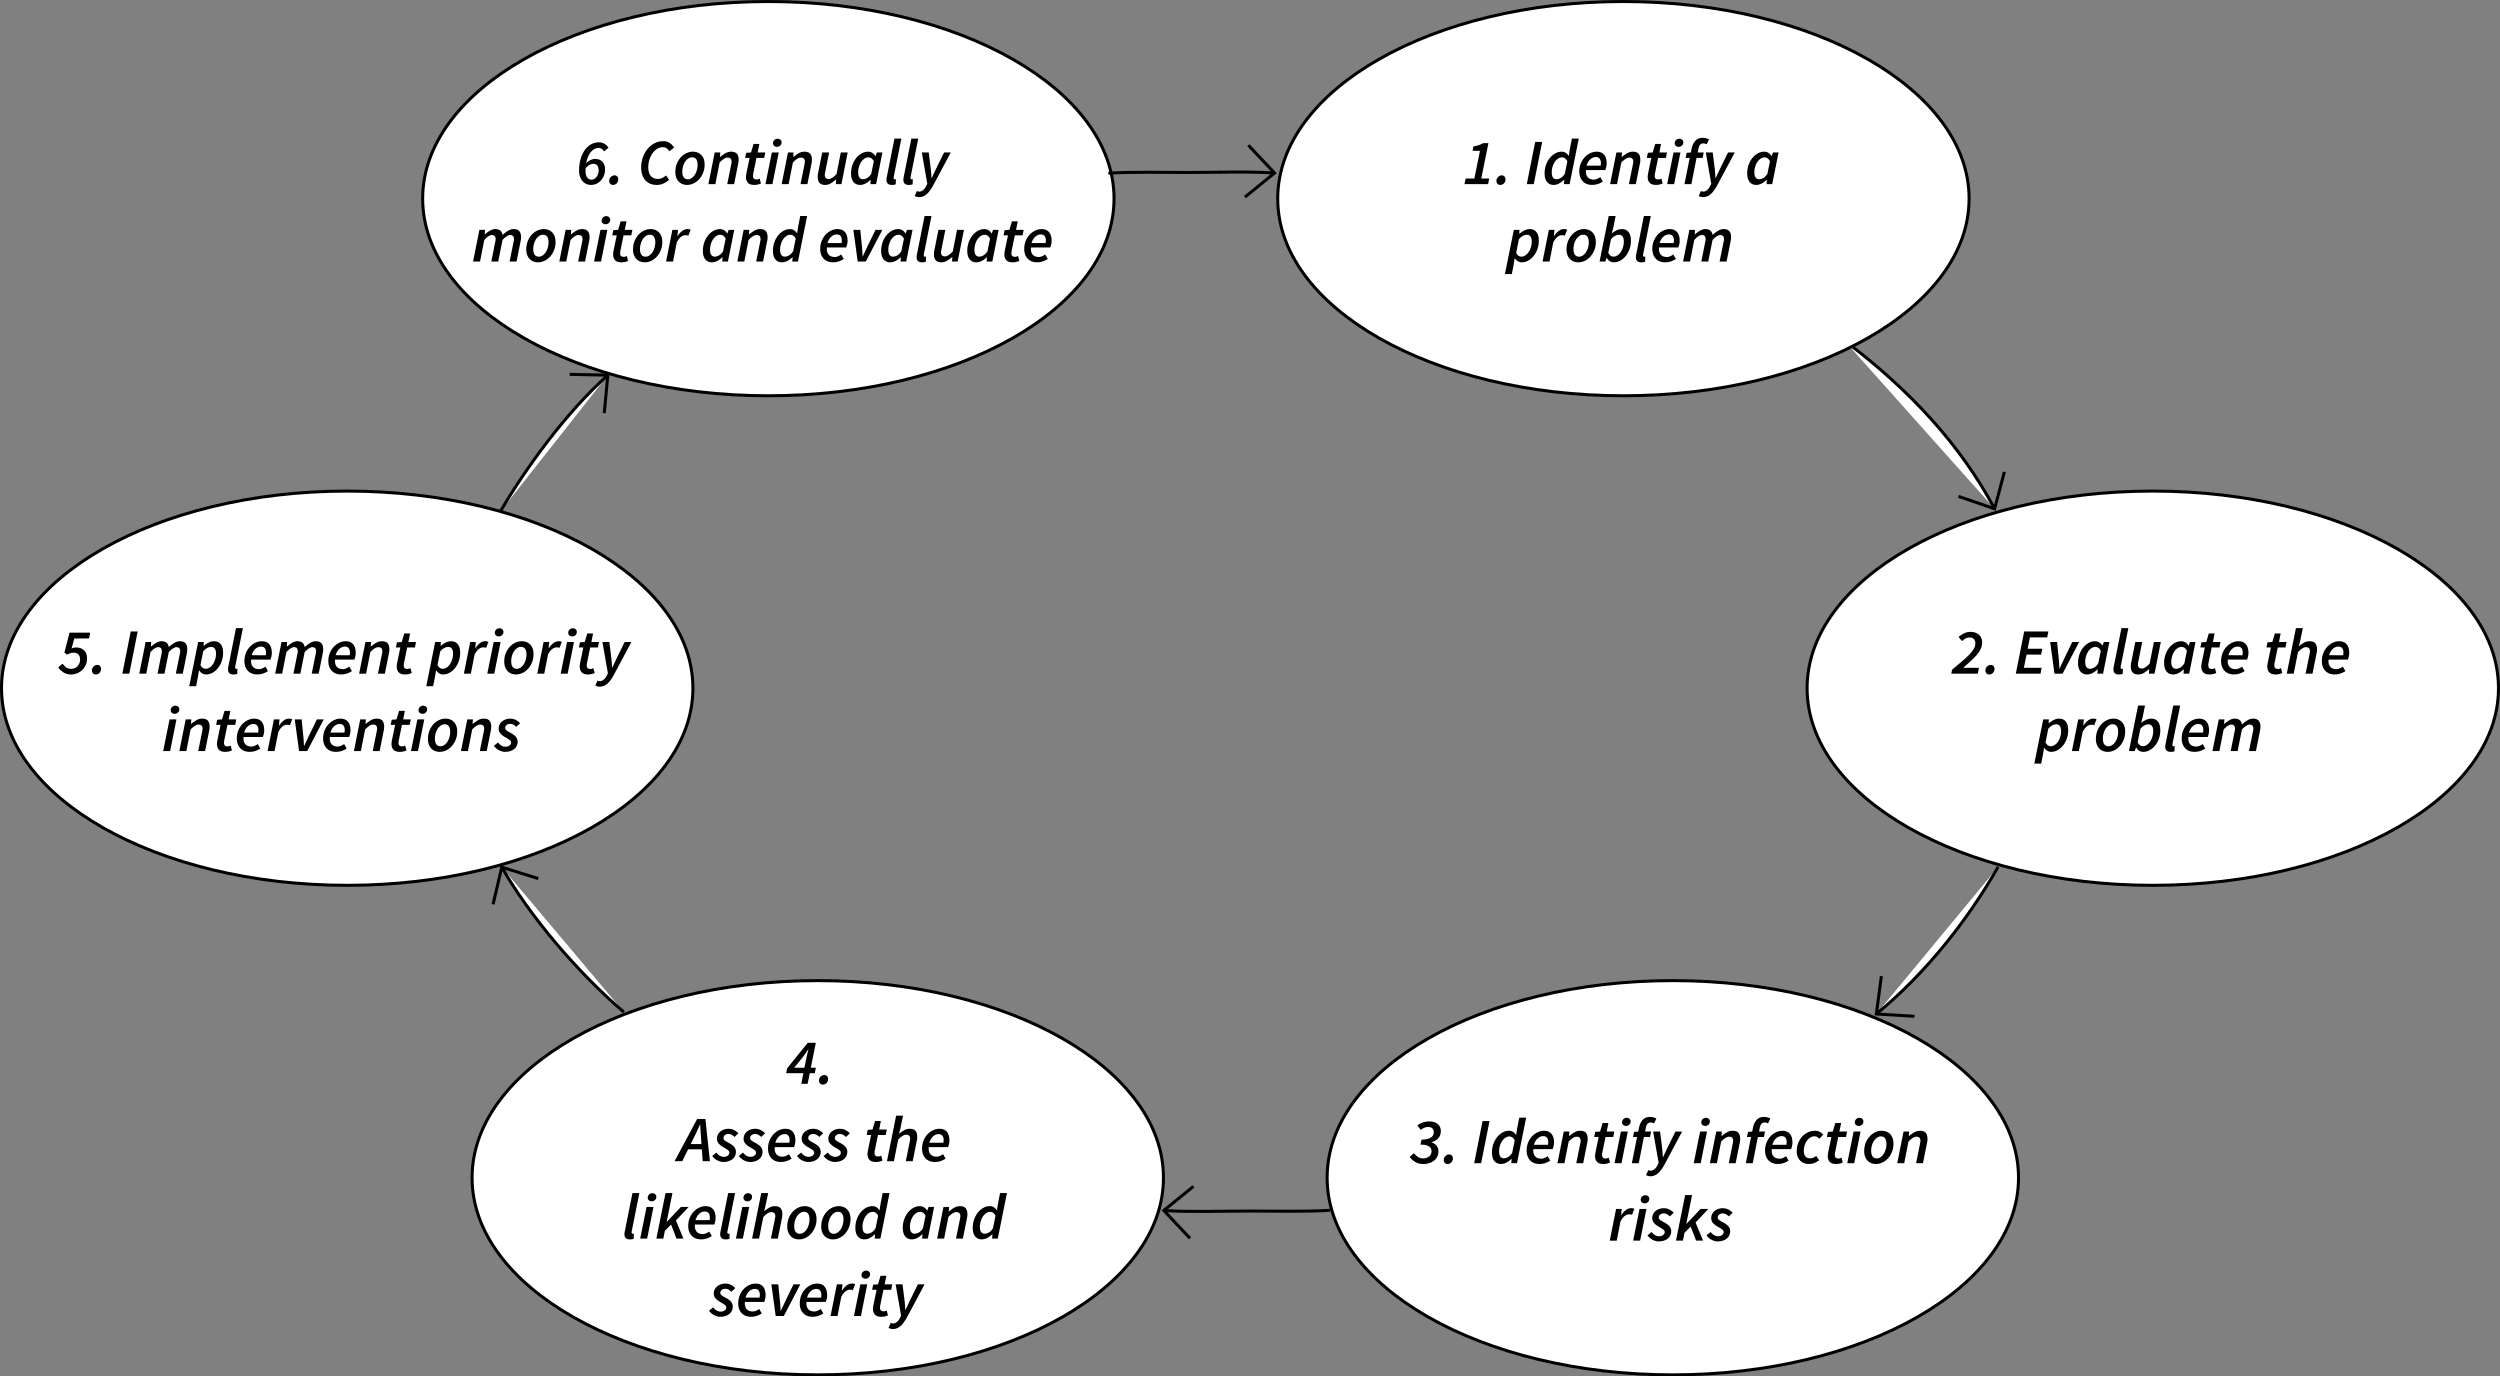 <svg version="1.1" xmlns="http://www.w3.org/2000/svg" x="0" y="0" width="410.861" height="226.203" viewBox="0 0 410.861 226.203" xml:space="preserve"><rect x="0" y="0" width="410.861" height="226.203" fill="#808080" stroke="none"/><path fill="#FFF" d="M353.799 145.5c31.378 0 56.812-14.506 56.812-32.397 0-17.892-25.437-32.397-56.812-32.397s-56.812 14.505-56.812 32.397c0 17.891 25.436 32.397 56.812 32.397"/><path d="M320.811 110.059l1.627-1.368c.478-.403.878-.772 1.203-1.107.324-.336.572-.654.741-.954.171-.3.256-.606.256-.917a.995.995 0 0 0-.239-.684c-.158-.18-.397-.27-.715-.27-.205 0-.41.053-.615.159s-.413.255-.625.445l-.562-.678c.318-.269.638-.475.954-.62a2.35 2.35 0 0 1 .986-.217c.607 0 1.081.161 1.42.482.34.321.509.74.509 1.256 0 .354-.067.688-.206 1.002-.138.314-.34.632-.604.954s-.592.661-.98 1.018-.83.754-1.324 1.192h2.587l-.182.965h-4.355l.124-.658zM326.916 110.843a.59.59 0 0 1-.456-.186.682.682 0 0 1-.169-.472.92.92 0 0 1 .529-.832.771.771 0 0 1 .351-.08c.19 0 .342.064.45.191a.707.707 0 0 1 .164.477.945.945 0 0 1-.238.626.798.798 0 0 1-.274.202.878.878 0 0 1-.357.074zM332.662 103.783h3.976l-.19.965h-2.841l-.371 1.866h2.406l-.191.965h-2.396l-.445 2.173h2.926l-.189.965h-4.062l1.377-6.934zM336.934 105.511h1.135l.275 2.767c.027.261.05.523.062.784l.043.795h.042c.12-.268.242-.531.366-.79.123-.258.245-.521.365-.79l1.347-2.767h1.123l-2.714 5.205h-1.335l-.709-5.204zM341.514 108.945c0-.495.076-.959.232-1.394.155-.435.363-.812.625-1.134.262-.321.562-.574.896-.758a2.149 2.149 0 0 1 1.045-.275c.254 0 .486.065.699.196.212.131.378.31.498.536h.021l.223-.604h.912l-1.039 5.205h-.934l.054-.721h-.032a3.215 3.215 0 0 1-.82.615 1.95 1.95 0 0 1-.896.233c-.46 0-.822-.163-1.087-.488-.265-.325-.397-.795-.397-1.411zm1.95.965c.228 0 .458-.067.694-.201.237-.134.461-.361.674-.679l.424-2.078c-.119-.226-.257-.389-.407-.488a.858.858 0 0 0-.473-.148c-.22 0-.432.065-.636.196a1.896 1.896 0 0 0-.541.535c-.155.227-.279.49-.371.79-.092.3-.138.617-.138.949 0 .381.068.664.207.848a.67.67 0 0 0 .567.276zM348.647 103.232h1.135l-1.251 6.265c-.015.057-.021.099-.021.127v.074c0 .148.061.223.181.223a.647.647 0 0 0 .085-.005.892.892 0 0 0 .104-.026l-.021.848a1.078 1.078 0 0 1-.275.08 2.219 2.219 0 0 1-.371.027c-.304 0-.525-.074-.668-.223-.142-.149-.212-.357-.212-.625 0-.163.024-.346.074-.551l1.24-6.214zM354.086 110.716h-.923l.043-.742h-.043a5.427 5.427 0 0 1-.826.61c-.29.173-.594.26-.912.26-.438 0-.754-.115-.947-.345-.194-.23-.292-.553-.292-.97 0-.12.007-.238.021-.355.015-.117.035-.242.063-.376l.657-3.286h1.135l-.626 3.138c-.028.121-.05.223-.063.308a1.396 1.396 0 0 0-.021.244c0 .445.216.668.646.668.348 0 .774-.269 1.283-.806l.699-3.551h1.135l-1.029 5.203zM355.665 108.945c0-.495.077-.959.233-1.394.155-.435.363-.812.625-1.134.262-.321.561-.574.896-.758a2.152 2.152 0 0 1 1.045-.275c.255 0 .487.065.699.196s.378.31.498.536h.021l.223-.604h.912l-1.039 5.205h-.934l.054-.721h-.032a3.203 3.203 0 0 1-.821.615 1.943 1.943 0 0 1-.896.233c-.46 0-.822-.163-1.087-.488-.265-.325-.397-.795-.397-1.411zm1.95.965c.227 0 .458-.067.694-.201s.461-.361.674-.679l.424-2.078c-.12-.226-.257-.389-.408-.488a.852.852 0 0 0-.472-.148c-.22 0-.432.065-.636.196a1.884 1.884 0 0 0-.541.535c-.155.227-.279.49-.371.79-.092.3-.138.617-.138.949 0 .381.067.664.206.848.14.184.328.276.568.276zM362.354 106.412h-.731l.17-.848.795-.053.413-1.399h.954l-.274 1.399h1.251l-.181.901h-1.271l-.53 2.586a2.274 2.274 0 0 0-.031.371c0 .191.046.334.139.429.092.095.247.143.466.143a.75.75 0 0 0 .255-.042c.077-.028.155-.06.233-.095l.212.806a3.205 3.205 0 0 1-.468.159 2.48 2.48 0 0 1-.636.074c-.486 0-.836-.122-1.044-.366-.209-.244-.312-.546-.312-.907 0-.106.008-.208.021-.307.016-.099.028-.202.043-.308l.526-2.543zM365.025 108.638c0-.488.083-.931.249-1.331.166-.399.386-.742.657-1.028.271-.286.577-.507.917-.663.34-.155.679-.233 1.018-.233.304 0 .562.049.77.148.209.099.378.235.509.408s.227.376.287.609c.06.233.09.484.09.752 0 .227-.028.445-.085.657-.058.212-.104.36-.139.445h-3.17c-.027.276-.014.513.043.71.057.198.144.36.261.487.115.127.259.221.429.281s.354.09.552.09c.185 0 .371-.042.562-.127.189-.085.355-.18.498-.286l.424.731a3.333 3.333 0 0 1-.77.387 2.95 2.95 0 0 1-1.012.165c-.312 0-.594-.05-.849-.148a1.826 1.826 0 0 1-.657-.43 1.928 1.928 0 0 1-.429-.688 2.616 2.616 0 0 1-.155-.936zm3.498-.954c.015-.071.026-.143.037-.217.011-.074.017-.154.017-.239 0-.254-.062-.479-.186-.673-.124-.194-.346-.292-.663-.292s-.616.125-.896.376c-.278.251-.481.599-.608 1.044l2.299.001zM373.209 106.412h-.73l.17-.848.795-.053.413-1.399h.954l-.275 1.399h1.251l-.18.901h-1.272l-.529 2.586a2.274 2.274 0 0 0-.031.371c0 .191.046.334.138.429.092.095.247.143.466.143a.751.751 0 0 0 .256-.042c.076-.028.154-.06.232-.095l.212.806a3.23 3.23 0 0 1-.467.159 2.48 2.48 0 0 1-.636.074c-.487 0-.836-.122-1.044-.366-.209-.244-.313-.546-.313-.907 0-.106.008-.208.021-.307.015-.099.027-.202.043-.308l.526-2.543zM377.321 103.232h1.135l-.456 2.205-.201.753h.042a5.35 5.35 0 0 1 .821-.573c.279-.155.578-.233.896-.233.438 0 .752.113.942.339.19.227.286.551.286.976a2.713 2.713 0 0 1-.085.732l-.657 3.286h-1.134l.636-3.138c.021-.12.04-.223.06-.308.018-.085.025-.166.025-.244 0-.445-.22-.668-.656-.668-.186 0-.38.063-.589.191-.208.127-.45.332-.727.615l-.7 3.551h-1.145l1.507-7.484zM381.583 108.638c0-.488.083-.931.249-1.331.166-.399.386-.742.657-1.028.272-.286.578-.507.917-.663.34-.155.679-.233 1.018-.233.305 0 .562.049.77.148.209.099.378.235.509.408s.228.376.287.609c.06.233.09.484.09.752 0 .227-.028.445-.085.657s-.103.36-.138.445h-3.17c-.028.276-.015.513.043.71.056.198.143.36.26.487.116.127.259.221.429.281s.354.09.553.09c.184 0 .37-.042.562-.127.19-.085.356-.18.498-.286l.424.731a3.345 3.345 0 0 1-.769.387c-.3.109-.639.165-1.013.165-.312 0-.594-.05-.849-.148a1.834 1.834 0 0 1-.657-.43 1.942 1.942 0 0 1-.429-.688 2.594 2.594 0 0 1-.156-.936zm3.498-.954a2.518 2.518 0 0 0 .054-.456c0-.254-.062-.479-.186-.673-.124-.194-.345-.292-.663-.292-.316 0-.616.125-.896.376s-.482.599-.609 1.044l2.3.001zM335.759 123.945l-.297 1.549h-1.135l1.463-7.263h.923l-.021.636h.032c.247-.219.516-.4.806-.546.289-.146.583-.217.88-.217.466 0 .83.162 1.092.487.262.324.393.795.393 1.41 0 .502-.077.967-.232 1.398a3.803 3.803 0 0 1-.626 1.129 3.073 3.073 0 0 1-.891.758 2.1 2.1 0 0 1-1.038.275c-.248 0-.471-.062-.668-.186a1.51 1.51 0 0 1-.488-.492h-.021l-.172 1.062zm2.183-4.908c-.205 0-.428.062-.668.187s-.459.312-.657.567l-.445 2.226c.113.22.244.377.394.472a.844.844 0 0 0 .467.145c.219 0 .431-.065.636-.196s.386-.31.54-.535c.156-.228.281-.489.377-.79.097-.3.144-.619.144-.959 0-.382-.07-.662-.212-.843a.69.69 0 0 0-.576-.274zM341.547 118.231h.923l-.097 1.007h.043c.205-.324.445-.595.722-.811.275-.217.571-.323.891-.323.205 0 .378.03.52.097l-.382.996a.597.597 0 0 0-.223-.07 2.273 2.273 0 0 0-.265-.016c-.248 0-.492.096-.732.286s-.466.487-.678.892l-.615 3.147h-1.146l1.039-5.205zM346.392 123.563c-.29 0-.557-.049-.796-.147-.24-.1-.444-.24-.614-.424a1.92 1.92 0 0 1-.394-.668 2.648 2.648 0 0 1-.138-.881c0-.494.083-.947.249-1.361s.384-.766.652-1.056c.269-.289.573-.517.917-.678a2.403 2.403 0 0 1 1.044-.244c.594 0 1.066.188 1.421.567.353.377.529.896.529 1.553 0 .494-.083.947-.249 1.355a3.5 3.5 0 0 1-.651 1.055c-.27.295-.574.521-.917.686a2.431 2.431 0 0 1-1.053.243zm.805-4.537c-.205 0-.405.062-.6.187a1.836 1.836 0 0 0-.515.504c-.148.211-.267.463-.354.752s-.133.602-.133.934c0 .396.077.701.232.917s.386.323.689.323c.205 0 .401-.062.594-.186a1.87 1.87 0 0 0 .509-.51c.149-.216.268-.468.354-.758.089-.29.133-.602.133-.934 0-.396-.078-.699-.233-.912-.154-.211-.379-.317-.676-.317zM349.879 123.437l1.505-7.484h1.136l-.371 1.846-.255.996h.021c.247-.197.509-.361.784-.492a1.96 1.96 0 0 1 .849-.196c.467 0 .83.161 1.093.481.261.322.392.793.392 1.416 0 .502-.077.968-.232 1.398a3.76 3.76 0 0 1-.626 1.129 3.073 3.073 0 0 1-.891.758 2.1 2.1 0 0 1-1.038.275c-.262 0-.493-.064-.695-.195a1.43 1.43 0 0 1-.48-.535h-.021l-.223.604h-.948zm3.201-4.4c-.205 0-.428.062-.668.187s-.459.312-.657.567l-.444 2.205c.112.226.244.389.393.486a.837.837 0 0 0 .467.148c.22 0 .432-.065.637-.196.204-.132.385-.31.54-.535a3.125 3.125 0 0 0 .52-1.749c0-.382-.07-.663-.212-.843a.699.699 0 0 0-.576-.27zM357.161 115.953h1.135l-1.251 6.266a.533.533 0 0 0-.021.127v.074c0 .147.061.223.181.223.035 0 .063-.002.085-.006s.057-.012.105-.026l-.021.849c-.077.035-.169.062-.274.08s-.229.025-.371.025c-.305 0-.526-.074-.668-.223-.143-.149-.212-.356-.212-.625 0-.164.023-.348.073-.553l1.239-6.211zM358.55 121.358c0-.487.083-.931.249-1.33s.387-.741.657-1.028c.272-.285.578-.506.917-.662.34-.154.679-.232 1.019-.232.304 0 .561.051.769.148.209.099.378.234.509.408.131.172.228.375.287.608.061.233.09.483.09.753 0 .227-.027.445-.085.657-.057.212-.103.36-.138.444h-3.17c-.028.275-.014.512.043.711.056.197.143.359.26.486.116.127.259.221.429.281.171.061.354.09.553.09.184 0 .371-.042.562-.127.191-.085.356-.182.498-.286l.424.731a3.345 3.345 0 0 1-.769.387c-.3.109-.638.164-1.012.164a2.33 2.33 0 0 1-.85-.148 1.845 1.845 0 0 1-.657-.429c-.184-.188-.326-.417-.429-.688s-.156-.584-.156-.938zm3.498-.954a2.453 2.453 0 0 0 .055-.455 1.22 1.22 0 0 0-.187-.674c-.124-.193-.345-.291-.663-.291-.316 0-.615.125-.896.376s-.482.601-.609 1.044h2.3zM364.646 118.231h.922l-.053.731h.042c.269-.233.548-.436.838-.604a1.69 1.69 0 0 1 .857-.254c.198 0 .367.024.51.073.142.051.26.117.354.201a.938.938 0 0 1 .223.303c.054.117.094.246.121.388.312-.297.619-.532.923-.704.305-.174.598-.261.881-.261.431 0 .742.112.938.339.193.227.291.553.291.977 0 .119-.007.236-.021.35-.015.113-.035.24-.063.382l-.657 3.286h-1.145l.636-3.139c.028-.119.05-.223.063-.307.015-.086.021-.166.021-.244 0-.445-.212-.668-.636-.668-.135 0-.309.063-.521.19s-.451.332-.721.614l-.711 3.552h-1.134l.625-3.138c.027-.121.05-.223.062-.309.016-.084.021-.166.021-.244 0-.445-.208-.666-.625-.666-.143 0-.318.062-.53.189s-.449.332-.71.615l-.7 3.551h-1.145l1.044-5.203z"/><g><ellipse fill="none" stroke="#000" stroke-width=".5" cx="353.799" cy="113.102" rx="56.812" ry="32.397"/><path fill="#FFF" d="M274.919 225.953c31.378 0 56.813-14.504 56.813-32.397s-25.437-32.396-56.813-32.396-56.811 14.504-56.811 32.396c0 17.893 25.435 32.397 56.811 32.397"/></g><g><path d="M232.391 189.516c.177.247.391.452.642.614.25.162.524.244.821.244.424 0 .765-.107 1.021-.324.26-.215.389-.5.389-.854 0-.162-.03-.31-.092-.439a.828.828 0 0 0-.302-.34 1.655 1.655 0 0 0-.557-.223 3.95 3.95 0 0 0-.864-.078l.17-.828c.389 0 .712-.035.97-.105.259-.07.466-.162.62-.275a.923.923 0 0 0 .329-.392 1.14 1.14 0 0 0 .096-.445c0-.255-.077-.462-.232-.62-.156-.158-.394-.238-.711-.238-.381 0-.78.158-1.197.478l-.562-.741c.316-.227.639-.392.964-.494.325-.102.657-.152.997-.152.586 0 1.049.143 1.389.429.339.287.509.67.509 1.149 0 .433-.118.804-.354 1.113-.236.312-.62.549-1.15.711v.043c.368.133.646.326.832.576.188.252.281.539.281.864 0 .332-.063.629-.19.892a1.918 1.918 0 0 1-.529.662c-.228.18-.495.317-.807.414a3.503 3.503 0 0 1-1.018.143c-.438 0-.85-.105-1.229-.317a2.795 2.795 0 0 1-.954-.87l.718-.597zM237.902 191.296a.585.585 0 0 1-.456-.187.674.674 0 0 1-.169-.472c0-.112.021-.225.062-.334s.104-.206.187-.291c.081-.086.175-.154.28-.207s.223-.079.351-.079c.19 0 .341.063.45.19a.711.711 0 0 1 .164.478.932.932 0 0 1-.063.334c-.042.108-.101.206-.175.291s-.166.151-.275.201a.84.84 0 0 1-.356.076zM243.648 184.236h1.145l-1.378 6.934h-1.146l1.379-6.934zM249.32 185.529l.36-1.845h1.134l-1.505 7.483h-.935l.055-.721h-.032a3.176 3.176 0 0 1-.821.614 1.943 1.943 0 0 1-.896.233c-.46 0-.822-.162-1.088-.487-.265-.325-.396-.795-.396-1.41a4.1 4.1 0 0 1 .233-1.394c.154-.436.362-.812.625-1.135.262-.322.561-.574.896-.759a2.137 2.137 0 0 1 1.045-.274c.254 0 .48.062.678.189.198.128.354.294.468.498h.031l.148-.992zm-2.174 4.834c.227 0 .456-.066.688-.201.233-.135.459-.359.68-.679l.424-2.078c-.12-.226-.257-.388-.408-.487a.853.853 0 0 0-.472-.147 1.16 1.16 0 0 0-.637.196 1.91 1.91 0 0 0-.541.535 2.936 2.936 0 0 0-.371.789 3.227 3.227 0 0 0-.138.949c0 .381.068.664.207.848s.328.275.568.275zM250.898 189.091c0-.487.083-.932.249-1.33.166-.399.386-.742.657-1.028s.577-.507.917-.662.679-.233 1.018-.233c.304 0 .561.051.769.148.209.1.379.235.51.408s.227.376.287.609c.06.232.09.483.09.752 0 .227-.028.445-.085.658a4.407 4.407 0 0 1-.139.444h-3.17c-.027.274-.014.513.043.71.057.198.144.36.261.487.115.127.259.221.429.28.17.061.354.09.552.09.185 0 .371-.041.562-.127.19-.084.355-.18.498-.285l.424.73a3.353 3.353 0 0 1-.77.387c-.3.109-.638.164-1.012.164-.312 0-.594-.049-.849-.147a1.823 1.823 0 0 1-.657-.429 1.941 1.941 0 0 1-.429-.689 2.63 2.63 0 0 1-.155-.937zm3.498-.954c.015-.07.026-.144.037-.218.011-.073.017-.153.017-.237 0-.255-.062-.479-.186-.675-.124-.193-.346-.291-.663-.291s-.616.125-.896.377c-.28.25-.481.6-.608 1.044h2.299zM256.995 185.964h.922l-.053.73h.042c.275-.232.561-.436.854-.604.294-.17.605-.254.938-.254.438 0 .752.113.943.338.189.228.285.553.285.977a2.75 2.75 0 0 1-.085.733l-.656 3.285h-1.135l.637-3.137c.021-.121.04-.224.059-.309s.026-.166.026-.244c0-.445-.221-.667-.657-.667-.185 0-.38.063-.589.19-.208.127-.45.332-.727.615l-.699 3.551h-1.146l1.041-5.204zM262.729 186.865h-.731l.17-.849.795-.054.413-1.398h.954l-.274 1.398h1.251l-.181.902h-1.271l-.53 2.586c-.021.127-.031.25-.031.37 0 .191.046.335.139.431.092.096.247.144.466.144a.75.75 0 0 0 .255-.043 2.68 2.68 0 0 0 .233-.097l.212.807a3.205 3.205 0 0 1-.468.159 2.44 2.44 0 0 1-.636.073c-.486 0-.836-.121-1.044-.364-.209-.244-.312-.546-.312-.906 0-.106.008-.209.021-.308.016-.1.028-.201.043-.309l.526-2.542zM266.386 185.964h1.135l-1.039 5.205h-1.146l1.05-5.205zm.838-.922a.722.722 0 0 1-.445-.154.52.52 0 0 1-.201-.439c0-.205.074-.38.223-.523a.74.74 0 0 1 .54-.219c.163 0 .312.053.445.153a.52.52 0 0 1 .202.44.696.696 0 0 1-.223.529.755.755 0 0 1-.541.213zM268.549 186.017l.689-.053.116-.604c.105-.528.308-.963.604-1.298.297-.336.707-.504 1.229-.504.198 0 .382.023.552.074.169.05.328.113.477.189l-.382.807a1.718 1.718 0 0 0-.237-.105.874.874 0 0 0-.303-.053.696.696 0 0 0-.52.205c-.135.139-.229.355-.286.652l-.127.637h.985l-.181.9h-.997l-.848 4.305h-1.135l.857-4.305h-.667l.174-.847zM271.263 192.398c.226 0 .44-.087.646-.26a2.1 2.1 0 0 0 .521-.705l.158-.316-.9-5.152h1.135l.328 2.629c.028.232.053.488.074.769.021.28.039.543.053.79h.043c.12-.247.242-.507.365-.779.124-.271.246-.531.365-.779l1.294-2.629h1.103l-2.926 5.48a9.111 9.111 0 0 1-.493.77c-.166.229-.341.426-.524.588s-.384.287-.599.377a1.882 1.882 0 0 1-.716.133c-.085 0-.192-.018-.323-.055a1.388 1.388 0 0 1-.345-.137l.359-.826c.12.067.247.102.382.102zM279.403 185.964h1.135l-1.039 5.205h-1.145l1.049-5.205zm.838-.922c-.163 0-.312-.053-.445-.154s-.2-.249-.2-.439c0-.205.073-.38.223-.523a.739.739 0 0 1 .54-.219c.163 0 .312.053.445.153a.519.519 0 0 1 .201.44.692.692 0 0 1-.223.529.753.753 0 0 1-.541.213zM282.055 185.964h.922l-.054.73h.042c.275-.232.562-.436.854-.604.293-.17.604-.254.938-.254.438 0 .752.113.943.338.19.228.286.553.286.977a2.906 2.906 0 0 1-.085.733l-.657 3.285h-1.134l.636-3.137c.021-.121.04-.224.06-.309.018-.085.025-.166.025-.244 0-.445-.22-.667-.657-.667-.185 0-.38.063-.589.19-.208.127-.45.332-.726.615l-.7 3.551h-1.145l1.041-5.204zM287.279 186.017l.688-.053.116-.604c.106-.528.309-.963.604-1.298.297-.336.707-.504 1.229-.504.198 0 .382.023.553.074.169.05.327.113.477.189l-.382.807c-.063-.035-.144-.07-.238-.105s-.196-.053-.302-.053a.7.7 0 0 0-.521.205c-.135.139-.229.355-.286.652l-.127.637h.985l-.18.9h-.997l-.849 4.305h-1.135l.858-4.305h-.667l.174-.847zM290.078 189.091c0-.487.083-.932.249-1.33.166-.399.386-.742.657-1.028s.578-.507.917-.662c.34-.155.679-.233 1.018-.233.305 0 .562.051.77.148.209.1.378.235.509.408s.227.376.287.609c.06.232.09.483.09.752 0 .227-.028.445-.085.658a4.216 4.216 0 0 1-.138.444h-3.17a1.87 1.87 0 0 0 .043.71c.056.198.143.36.26.487.116.127.259.221.429.28.17.061.354.09.552.09.185 0 .371-.041.562-.127.191-.084.355-.18.498-.285l.424.73c-.212.148-.468.277-.769.387s-.639.164-1.013.164c-.312 0-.594-.049-.849-.147-.254-.099-.474-.241-.657-.429s-.327-.418-.429-.689a2.63 2.63 0 0 1-.155-.937zm3.498-.954c.015-.07.027-.144.037-.218.011-.073.017-.153.017-.237 0-.255-.062-.479-.186-.675-.124-.193-.345-.291-.663-.291-.317 0-.616.125-.896.377-.279.25-.481.6-.608 1.044h2.299zM295.283 189.175c0-.465.08-.901.238-1.309.159-.406.375-.76.646-1.061s.59-.537.954-.71a2.643 2.643 0 0 1 1.149-.261c.317 0 .591.063.815.19.228.128.41.274.553.445l-.638.688c-.12-.142-.239-.244-.359-.308s-.27-.097-.445-.097c-.232 0-.455.063-.667.191a1.909 1.909 0 0 0-.557.514 2.859 2.859 0 0 0-.527 1.67c0 .396.087.701.26.918.173.216.438.322.79.322.205 0 .388-.041.546-.121.159-.082.307-.176.439-.281l.488.722a4.847 4.847 0 0 1-.705.407c-.272.131-.606.195-1.002.195-.29 0-.556-.047-.795-.143a1.77 1.77 0 0 1-.625-.414 1.86 1.86 0 0 1-.414-.662 2.527 2.527 0 0 1-.144-.895zM300.976 186.865h-.731l.17-.849.795-.054.413-1.398h.954l-.274 1.398h1.251l-.181.902H302.1l-.53 2.586c-.021.127-.031.25-.031.37 0 .191.046.335.139.431.092.096.246.144.466.144a.75.75 0 0 0 .255-.043 2.54 2.54 0 0 0 .232-.097l.213.807a3.247 3.247 0 0 1-.468.159 2.44 2.44 0 0 1-.636.073c-.487 0-.836-.121-1.044-.364-.209-.244-.313-.546-.313-.906 0-.106.009-.209.021-.308.015-.1.028-.201.043-.309l.529-2.542zM304.633 185.964h1.136l-1.039 5.205h-1.146l1.049-5.205zm.838-.922a.722.722 0 0 1-.445-.154.52.52 0 0 1-.201-.439c0-.205.074-.38.223-.523a.74.74 0 0 1 .54-.219c.163 0 .312.053.445.153a.52.52 0 0 1 .202.44.696.696 0 0 1-.223.529.755.755 0 0 1-.541.213zM308.312 191.296c-.29 0-.557-.049-.796-.148-.24-.1-.444-.24-.614-.424s-.301-.406-.394-.668a2.644 2.644 0 0 1-.138-.881c0-.493.083-.947.249-1.361.166-.413.384-.766.652-1.055s.574-.516.917-.678a2.389 2.389 0 0 1 1.044-.244c.594 0 1.066.188 1.421.566.353.379.529.896.529 1.553a3.57 3.57 0 0 1-.9 2.412 2.985 2.985 0 0 1-.917.685 2.449 2.449 0 0 1-1.053.243zm.805-4.537c-.205 0-.405.062-.6.186s-.365.292-.515.504a2.63 2.63 0 0 0-.354.754 3.19 3.19 0 0 0-.133.932c0 .396.077.701.232.918.155.216.386.322.689.322.205 0 .401-.062.594-.186.19-.124.36-.293.509-.509.149-.216.268-.468.354-.759.089-.289.133-.601.133-.934 0-.396-.078-.699-.233-.91-.154-.212-.379-.318-.676-.318zM312.838 185.964h.923l-.054.73h.042c.275-.232.562-.436.854-.604.293-.17.604-.254.938-.254.438 0 .752.113.943.338.189.228.286.553.286.977 0 .12-.006.236-.017.35s-.033.24-.068.383l-.657 3.285h-1.134l.636-3.137c.021-.121.04-.224.059-.309s.026-.166.026-.244c0-.445-.22-.667-.657-.667-.185 0-.38.063-.589.19-.208.127-.45.332-.726.615l-.7 3.551h-1.146l1.041-5.204z"/></g><g><path d="M265.593 198.686h.923l-.097 1.007h.043c.205-.324.445-.595.722-.811.275-.217.571-.323.891-.323.205 0 .378.03.52.096l-.382.996c-.062-.034-.138-.06-.223-.069s-.174-.016-.265-.016c-.248 0-.492.096-.732.286s-.466.487-.678.892l-.615 3.147h-1.145l1.038-5.205zM269.45 198.686h1.135l-1.039 5.205h-1.145l1.049-5.205zm.838-.922c-.163 0-.312-.052-.445-.154s-.2-.249-.2-.438c0-.205.073-.381.223-.524a.74.74 0 0 1 .54-.218c.163 0 .312.052.445.152.135.104.202.25.202.44 0 .212-.074.39-.224.53a.761.761 0 0 1-.541.212zM271.444 202.47c.169.227.358.398.566.52.209.12.43.182.662.182.247 0 .461-.065.643-.196.18-.132.27-.291.27-.481a.519.519 0 0 0-.223-.42 6.032 6.032 0 0 0-.71-.449 2.963 2.963 0 0 1-.816-.625 1.213 1.213 0 0 1-.297-.816c0-.232.05-.451.148-.652.1-.201.234-.373.408-.514.173-.143.375-.253.604-.334.229-.081.476-.122.736-.122.34 0 .646.069.917.212s.511.318.716.53l-.636.604a2.232 2.232 0 0 0-.445-.345 1.058 1.058 0 0 0-.552-.144.91.91 0 0 0-.595.19.583.583 0 0 0-.231.466c0 .1.023.185.074.256a.904.904 0 0 0 .2.201c.086.062.181.123.286.18.106.057.217.117.328.181.39.205.68.421.87.646.19.228.286.498.286.816 0 .255-.052.484-.154.689a1.513 1.513 0 0 1-.429.523 2.005 2.005 0 0 1-.657.334 2.84 2.84 0 0 1-.827.116c-.163 0-.33-.024-.504-.074a2.676 2.676 0 0 1-.503-.2 2.394 2.394 0 0 1-.456-.312 1.992 1.992 0 0 1-.359-.408l.68-.554zM276.945 196.406h1.135l-.942 4.707h.042l2.301-2.428h1.271l-2.099 2.227 1.24 2.979h-1.146l-.891-2.312-1.019 1.028-.255 1.282h-1.145l1.508-7.483zM281.133 202.47c.17.227.358.398.566.52.209.12.43.182.663.182.247 0 .461-.065.642-.196.181-.132.271-.291.271-.481a.52.52 0 0 0-.224-.42 5.947 5.947 0 0 0-.71-.449 2.957 2.957 0 0 1-.815-.625 1.208 1.208 0 0 1-.297-.816 1.487 1.487 0 0 1 .555-1.166c.173-.143.375-.253.604-.334.229-.081.476-.122.735-.122.34 0 .646.069.917.212.272.143.511.318.716.53l-.636.604a2.204 2.204 0 0 0-.445-.345 1.055 1.055 0 0 0-.552-.144c-.24 0-.438.062-.594.19a.58.58 0 0 0-.232.466c0 .1.024.185.074.256a.91.91 0 0 0 .201.201c.085.062.18.123.286.18.105.057.216.117.328.181.389.205.679.421.87.646.189.228.286.498.286.816 0 .255-.053.484-.154.689a1.524 1.524 0 0 1-.429.523 2.015 2.015 0 0 1-.657.334c-.255.077-.53.116-.827.116-.163 0-.33-.024-.504-.074a2.676 2.676 0 0 1-.503-.2 2.362 2.362 0 0 1-.456-.312 1.998 1.998 0 0 1-.36-.408l.681-.554z"/></g><g><ellipse fill="none" stroke="#000" stroke-width=".5" cx="274.919" cy="193.555" rx="56.813" ry="32.397"/><path fill="#FFF" d="M134.395 225.953c31.376 0 56.812-14.504 56.812-32.397s-25.436-32.396-56.812-32.396c-31.377 0-56.812 14.504-56.812 32.396 0 17.893 25.435 32.397 56.812 32.397"/></g><g><path d="M131.682 178.117l.35-1.748h-2.83l.148-.785 3.402-4.209h1.325l-.827 4.104h.827l-.169.891h-.827l-.35 1.75h-1.05v-.003zm.519-2.639l.329-1.602c.042-.227.093-.459.154-.699.06-.239.118-.48.175-.721h-.042l-.397.604a12.2 12.2 0 0 1-.396.562l-1.505 1.854 1.682.002zM135.222 178.244a.585.585 0 0 1-.456-.186.671.671 0 0 1-.17-.473c0-.111.021-.224.063-.334a.868.868 0 0 1 .187-.291 1.06 1.06 0 0 1 .28-.207.776.776 0 0 1 .351-.078c.19 0 .341.062.451.189a.713.713 0 0 1 .163.479.957.957 0 0 1-.237.625.84.84 0 0 1-.632.276z"/></g><g><path d="M115.346 188.888h-2.259l-.965 1.949h-1.261l3.71-6.933h1.357l.741 6.933h-1.188l-.135-1.949zm-.064-.869l-.074-1.051c-.021-.359-.044-.713-.068-1.061a33.253 33.253 0 0 1-.059-1.092h-.042c-.17.383-.334.746-.493 1.092-.158.348-.331.7-.514 1.061l-.52 1.051h1.77zM117.731 189.417c.17.227.358.398.566.52.208.12.43.182.663.182.247 0 .461-.065.642-.197.18-.131.271-.291.271-.481 0-.162-.074-.302-.223-.419a6.01 6.01 0 0 0-.71-.45 2.978 2.978 0 0 1-.816-.625 1.2 1.2 0 0 1-.296-.815c0-.233.049-.451.148-.652.099-.201.234-.373.407-.514.174-.143.375-.254.604-.334.229-.082.475-.123.737-.123.339 0 .645.07.917.213.271.142.51.318.715.529l-.636.604a2.264 2.264 0 0 0-.445-.344 1.057 1.057 0 0 0-.551-.144.91.91 0 0 0-.595.19.58.58 0 0 0-.232.466c0 .1.024.184.074.255.049.07.116.138.201.201.084.063.181.124.286.181.106.057.215.116.329.18.39.205.678.422.869.646.191.227.286.498.286.816 0 .255-.051.484-.153.689s-.246.379-.43.523-.403.256-.657.334c-.254.076-.53.115-.827.115-.163 0-.331-.023-.503-.073-.173-.05-.341-.116-.504-.201s-.313-.188-.456-.312a2.019 2.019 0 0 1-.359-.408l.678-.552zM122.109 189.417c.17.227.358.398.566.52.208.12.43.182.663.182.247 0 .461-.065.642-.197.18-.131.271-.291.271-.481a.517.517 0 0 0-.223-.419 6.01 6.01 0 0 0-.71-.45 2.978 2.978 0 0 1-.816-.625 1.205 1.205 0 0 1-.296-.815c0-.233.049-.451.148-.652.099-.201.234-.373.408-.514.173-.143.375-.254.604-.334.229-.082.475-.123.737-.123.339 0 .645.07.917.213.271.142.51.318.715.529l-.636.604a2.264 2.264 0 0 0-.445-.344 1.057 1.057 0 0 0-.551-.144.91.91 0 0 0-.595.19.58.58 0 0 0-.232.466c0 .1.024.184.074.255.049.07.116.138.202.201.084.063.18.124.285.181.106.057.216.116.329.18.39.205.679.422.869.646.191.227.286.498.286.816 0 .255-.051.484-.153.689s-.246.379-.43.523-.403.256-.657.334a2.87 2.87 0 0 1-.827.115c-.163 0-.331-.023-.503-.073-.173-.05-.341-.116-.504-.201s-.313-.188-.456-.312a2.019 2.019 0 0 1-.359-.408l.677-.552zM126.222 188.759c0-.486.083-.93.25-1.329.166-.399.385-.742.656-1.028.272-.285.578-.507.917-.662.34-.154.679-.232 1.019-.232.304 0 .56.05.769.147.209.099.378.235.509.408.132.173.227.376.286.608.061.233.09.484.09.754 0 .226-.027.445-.085.656a4.1 4.1 0 0 1-.138.445h-3.17c-.028.275-.014.512.042.71s.143.36.26.487.261.221.43.281c.17.06.354.09.551.09.184 0 .371-.043.562-.127.191-.086.357-.182.498-.286l.424.731a3.426 3.426 0 0 1-.769.387 2.957 2.957 0 0 1-1.013.164c-.312 0-.594-.049-.849-.148s-.474-.242-.656-.429a1.97 1.97 0 0 1-.431-.688 2.684 2.684 0 0 1-.152-.939zm3.498-.953c.014-.07.025-.143.036-.217.012-.074.017-.154.017-.238a1.22 1.22 0 0 0-.187-.674c-.124-.194-.344-.291-.662-.291-.317 0-.616.125-.896.376s-.482.6-.609 1.044h2.301zM131.66 189.417c.17.227.359.398.567.52.208.12.429.182.663.182.247 0 .461-.065.641-.197.18-.131.271-.291.271-.481 0-.162-.074-.302-.224-.419a5.926 5.926 0 0 0-.71-.45 2.957 2.957 0 0 1-.815-.625 1.2 1.2 0 0 1-.297-.815c0-.233.05-.451.148-.652s.235-.373.408-.514c.173-.143.375-.254.604-.334.229-.082.476-.123.737-.123.339 0 .645.07.917.213.271.142.51.318.715.529l-.636.604a2.235 2.235 0 0 0-.445-.344 1.057 1.057 0 0 0-.551-.144c-.24 0-.438.062-.594.19a.579.579 0 0 0-.233.466c0 .1.025.184.074.255.049.07.117.138.202.201.084.063.18.124.286.181.105.057.215.116.328.18.39.205.679.422.869.646.191.227.286.498.286.816 0 .255-.051.484-.152.689a1.53 1.53 0 0 1-.431.523 1.985 1.985 0 0 1-.657.334 2.868 2.868 0 0 1-.826.115c-.163 0-.331-.023-.503-.073a2.698 2.698 0 0 1-.505-.201 2.379 2.379 0 0 1-.456-.312 2.019 2.019 0 0 1-.359-.408l.678-.552zM136.038 189.417c.17.227.359.398.567.52.208.12.429.182.663.182.247 0 .461-.065.641-.197.18-.131.271-.291.271-.481 0-.162-.074-.302-.224-.419a5.926 5.926 0 0 0-.71-.45 2.957 2.957 0 0 1-.815-.625 1.2 1.2 0 0 1-.297-.815c0-.233.05-.451.148-.652s.235-.373.408-.514c.173-.143.375-.254.604-.334.229-.082.476-.123.737-.123.339 0 .645.07.917.213.272.142.51.318.715.529l-.636.604a2.235 2.235 0 0 0-.445-.344 1.057 1.057 0 0 0-.551-.144c-.24 0-.438.062-.594.19a.579.579 0 0 0-.233.466c0 .1.025.184.074.255.049.07.117.138.202.201.084.063.18.124.286.181.105.057.215.116.329.18.389.205.678.422.868.646.191.227.286.498.286.816 0 .255-.051.484-.152.689a1.53 1.53 0 0 1-.431.523 1.99 1.99 0 0 1-.656.334 2.88 2.88 0 0 1-.827.115c-.163 0-.331-.023-.503-.073a2.698 2.698 0 0 1-.505-.201 2.342 2.342 0 0 1-.455-.312 1.994 1.994 0 0 1-.36-.408l.678-.552zM143.162 186.535h-.73l.169-.85.795-.053.414-1.399h.954l-.276 1.399h1.251l-.18.9h-1.272l-.53 2.586a2.302 2.302 0 0 0-.031.371c0 .191.046.334.138.43.091.097.247.145.466.145.092 0 .176-.016.254-.043s.155-.061.233-.096l.212.806c-.127.058-.283.11-.467.159-.185.05-.396.074-.637.074-.487 0-.836-.123-1.044-.365-.208-.244-.312-.547-.312-.906 0-.105.007-.209.021-.309.015-.098.028-.2.042-.307l.53-2.542zM147.274 183.354h1.134l-.456 2.205-.202.753h.042c.27-.227.542-.417.822-.572.279-.154.578-.232.896-.232.438 0 .753.113.943.339.19.228.286.552.286.976a2.85 2.85 0 0 1-.085.733l-.657 3.285h-1.134l.636-3.137c.021-.121.041-.224.059-.309a1.24 1.24 0 0 0 .025-.244c0-.445-.219-.667-.656-.667-.185 0-.381.063-.589.19s-.449.332-.726.615l-.7 3.551h-1.145l1.507-7.486zM151.536 188.759c0-.486.083-.93.25-1.329a3.33 3.33 0 0 1 .657-1.028c.271-.285.578-.507.917-.662a2.443 2.443 0 0 1 1.018-.232c.305 0 .561.05.77.147.209.099.378.235.509.408s.226.376.286.608c.06.233.09.484.09.754 0 .226-.028.445-.085.656a4.1 4.1 0 0 1-.138.445h-3.17c-.028.275-.015.512.042.71.056.198.143.36.26.487s.26.221.429.281c.17.06.354.09.551.09.185 0 .371-.043.562-.127.19-.086.356-.182.498-.286l.424.731a3.426 3.426 0 0 1-.769.387 2.967 2.967 0 0 1-1.014.164c-.311 0-.593-.049-.848-.148s-.475-.242-.657-.429a1.967 1.967 0 0 1-.43-.688 2.684 2.684 0 0 1-.152-.939zm3.498-.953c.014-.07.026-.143.037-.217s.016-.154.016-.238c0-.255-.062-.479-.186-.674-.124-.194-.344-.291-.662-.291s-.617.125-.896.376c-.278.251-.481.6-.608 1.044h2.299z"/></g><g><path d="M103.939 196.074h1.134l-1.25 6.266a.61.61 0 0 0-.021.127v.074c0 .148.06.224.18.224a.391.391 0 0 0 .085-.007c.021-.002.057-.012.105-.025l-.021.85a1.06 1.06 0 0 1-.276.078 2.237 2.237 0 0 1-.371.026c-.304 0-.525-.074-.667-.224-.142-.147-.212-.355-.212-.625 0-.162.025-.346.074-.551l1.24-6.213zM106.261 198.354h1.134l-1.039 5.205h-1.146l1.051-5.205zm.838-.922c-.163 0-.312-.052-.445-.154s-.201-.249-.201-.438a.7.7 0 0 1 .223-.524.742.742 0 0 1 .541-.218c.163 0 .312.052.445.152.134.104.201.25.201.44 0 .212-.074.39-.223.53a.763.763 0 0 1-.541.212zM109.377 196.074h1.135l-.943 4.707h.042l2.3-2.428h1.272l-2.1 2.227 1.24 2.979h-1.145l-.891-2.312-1.018 1.028-.254 1.282h-1.146l1.508-7.483zM113.109 201.48c0-.486.083-.932.25-1.33.166-.398.385-.742.657-1.027.271-.287.578-.508.917-.662a2.43 2.43 0 0 1 1.018-.233c.304 0 .561.05.77.147.209.099.378.235.509.408.131.174.226.377.286.609.06.232.09.484.09.753 0 .226-.028.444-.085.657a4.45 4.45 0 0 1-.139.445h-3.17a1.93 1.93 0 0 0 .042.709c.057.199.144.36.261.487.116.127.26.222.429.281.17.06.354.09.551.09.185 0 .371-.042.562-.127.19-.085.356-.181.498-.286l.424.73a3.394 3.394 0 0 1-.77.388 2.981 2.981 0 0 1-1.013.164c-.311 0-.593-.05-.848-.147a1.821 1.821 0 0 1-.657-.43 1.948 1.948 0 0 1-.43-.689 2.672 2.672 0 0 1-.152-.937zm3.498-.954c.014-.069.025-.144.037-.217a1.63 1.63 0 0 0 .016-.238c0-.255-.062-.479-.186-.674s-.345-.291-.662-.291c-.318 0-.617.125-.896.376-.278.251-.481.6-.608 1.044h2.299zM119.67 196.074h1.135l-1.25 6.266a.548.548 0 0 0-.021.127v.074c0 .148.06.224.18.224a.385.385 0 0 0 .085-.007.843.843 0 0 0 .106-.025l-.021.85c-.077.035-.17.062-.275.078a2.245 2.245 0 0 1-.371.026c-.304 0-.526-.074-.667-.224-.143-.147-.212-.355-.212-.625 0-.162.024-.346.074-.551l1.237-6.213zM121.992 198.354h1.134l-1.039 5.205h-1.145l1.05-5.205zm.838-.922a.713.713 0 0 1-.444-.154.517.517 0 0 1-.201-.438c0-.205.073-.381.223-.524a.742.742 0 0 1 .541-.218c.163 0 .311.052.445.152.134.104.201.25.201.44 0 .212-.074.39-.224.53a.763.763 0 0 1-.541.212zM125.108 196.074h1.134l-.456 2.205-.202.754h.042a5.04 5.04 0 0 1 .822-.572c.279-.155.578-.233.896-.233.438 0 .753.112.943.339s.286.553.286.977a2.866 2.866 0 0 1-.085.732l-.657 3.286h-1.134l.636-3.139a8.84 8.84 0 0 1 .059-.307c.017-.086.025-.166.025-.244 0-.445-.219-.668-.656-.668-.185 0-.381.063-.589.19s-.449.332-.726.614l-.7 3.552h-1.145l1.507-7.486zM131.321 203.686c-.29 0-.555-.049-.795-.147-.24-.1-.445-.24-.615-.424a1.898 1.898 0 0 1-.393-.669 2.613 2.613 0 0 1-.139-.88c0-.494.083-.947.249-1.361s.384-.766.652-1.056c.268-.289.574-.517.917-.678a2.41 2.41 0 0 1 1.044-.244c.594 0 1.067.188 1.42.567.354.377.53.896.53 1.553a3.55 3.55 0 0 1-.902 2.41 2.973 2.973 0 0 1-.917.686 2.43 2.43 0 0 1-1.051.243zm.805-4.538c-.205 0-.404.062-.599.186a1.861 1.861 0 0 0-.514.504 2.63 2.63 0 0 0-.355.754 3.193 3.193 0 0 0-.132.933c0 .396.078.701.232.917.156.217.386.323.689.323.205 0 .403-.062.593-.187.191-.123.361-.293.509-.509.148-.216.268-.468.355-.758s.132-.601.132-.935c0-.396-.078-.699-.232-.91-.155-.211-.381-.318-.678-.318zM136.907 203.686c-.29 0-.555-.049-.795-.147-.24-.1-.445-.24-.615-.424a1.898 1.898 0 0 1-.393-.669 2.638 2.638 0 0 1-.139-.88c0-.494.083-.947.249-1.361s.384-.766.652-1.056c.268-.289.574-.517.917-.678a2.41 2.41 0 0 1 1.044-.244c.594 0 1.067.188 1.42.567.354.377.53.896.53 1.553a3.55 3.55 0 0 1-.902 2.41 2.973 2.973 0 0 1-.917.686c-.339.161-.69.243-1.051.243zm.806-4.538c-.205 0-.404.062-.599.186a1.861 1.861 0 0 0-.514.504 2.63 2.63 0 0 0-.355.754 3.193 3.193 0 0 0-.132.933c0 .396.078.701.233.917.155.217.385.323.688.323.205 0 .403-.062.593-.187.191-.123.361-.293.51-.509.147-.216.267-.468.354-.758s.132-.601.132-.935c0-.396-.078-.699-.232-.91-.155-.211-.381-.318-.678-.318zM144.699 197.919l.36-1.846h1.134l-1.505 7.484h-.934l.054-.721h-.032a3.15 3.15 0 0 1-.821.613 1.93 1.93 0 0 1-.896.233c-.459 0-.821-.162-1.086-.487-.266-.324-.397-.795-.397-1.41 0-.494.078-.959.233-1.394s.363-.812.625-1.136c.262-.32.56-.573.896-.758a2.144 2.144 0 0 1 1.044-.274c.254 0 .48.063.68.19.197.127.353.293.466.498h.031l.148-.992zm-2.173 4.834c.226 0 .456-.067.688-.201.233-.135.459-.36.679-.68l.424-2.078c-.121-.226-.256-.387-.408-.486s-.31-.148-.472-.148c-.22 0-.432.065-.637.196-.204.131-.385.31-.541.535a2.895 2.895 0 0 0-.37.79 3.182 3.182 0 0 0-.139.947c0 .383.069.666.207.85a.673.673 0 0 0 .569.275zM148.366 201.789c0-.494.078-.959.233-1.395s.363-.812.625-1.135a3.04 3.04 0 0 1 .896-.758 2.134 2.134 0 0 1 1.044-.275c.254 0 .488.064.7.195.212.132.378.31.499.535h.021l.224-.604h.912l-1.039 5.205h-.934l.054-.721h-.032a3.15 3.15 0 0 1-.821.613 1.93 1.93 0 0 1-.896.233c-.459 0-.821-.162-1.086-.487-.266-.322-.4-.792-.4-1.406zm1.951.964c.226 0 .457-.067.694-.201.235-.135.461-.36.673-.68l.424-2.078c-.121-.226-.256-.387-.408-.486s-.31-.148-.472-.148c-.22 0-.432.065-.637.196-.204.131-.385.31-.541.535a2.895 2.895 0 0 0-.37.79 3.182 3.182 0 0 0-.139.947c0 .383.069.666.207.85a.673.673 0 0 0 .569.275zM155.055 198.354h.922l-.054.731h.042a5.81 5.81 0 0 1 .854-.604c.293-.169.605-.254.938-.254.438 0 .754.112.944.339s.286.553.286.977a2.866 2.866 0 0 1-.085.732l-.657 3.286h-1.134l.636-3.139a8.84 8.84 0 0 1 .059-.307c.017-.086.025-.166.025-.244 0-.445-.219-.668-.657-.668-.184 0-.38.063-.588.19s-.449.332-.726.614l-.7 3.552h-1.145l1.04-5.205zM163.991 197.919l.36-1.846h1.134l-1.505 7.484h-.934l.054-.721h-.032a3.15 3.15 0 0 1-.821.613 1.93 1.93 0 0 1-.896.233c-.459 0-.821-.162-1.086-.487-.266-.324-.397-.795-.397-1.41 0-.494.078-.959.233-1.394s.363-.812.625-1.136c.262-.32.56-.573.896-.758a2.144 2.144 0 0 1 1.044-.274c.254 0 .48.063.68.19.197.127.353.293.466.498h.031l.148-.992zm-2.173 4.834c.226 0 .456-.067.688-.201.233-.135.459-.36.679-.68l.424-2.078c-.121-.226-.256-.387-.408-.486s-.31-.148-.472-.148c-.22 0-.432.065-.637.196-.204.131-.385.31-.541.535a2.895 2.895 0 0 0-.37.79 3.182 3.182 0 0 0-.139.947c0 .383.069.666.207.85a.674.674 0 0 0 .569.275z"/></g><g><path d="M117.211 214.858c.17.228.359.399.567.521.208.119.429.181.663.181.247 0 .461-.065.641-.196.181-.131.271-.291.271-.482 0-.162-.074-.301-.224-.418a5.8 5.8 0 0 0-.71-.45 2.972 2.972 0 0 1-.815-.625 1.2 1.2 0 0 1-.296-.816c0-.233.049-.45.147-.651.1-.201.235-.373.408-.514.173-.143.375-.254.604-.335a2.2 2.2 0 0 1 .737-.122c.339 0 .646.07.917.213.272.142.51.317.715.529l-.636.604a2.312 2.312 0 0 0-.445-.344 1.066 1.066 0 0 0-.551-.144c-.24 0-.438.063-.594.19s-.233.283-.233.467c0 .1.025.184.074.255a.892.892 0 0 0 .202.2c.084.063.18.125.286.181.105.058.215.116.329.181.389.205.678.422.869.646.19.227.285.498.285.816 0 .254-.051.483-.152.688-.104.205-.246.38-.431.524a1.99 1.99 0 0 1-.656.334c-.254.076-.53.115-.827.115-.163 0-.331-.023-.503-.074a2.585 2.585 0 0 1-.504-.201 2.276 2.276 0 0 1-.456-.312 1.99 1.99 0 0 1-.36-.407l.678-.554zM121.324 214.201c0-.486.083-.931.25-1.33.166-.398.385-.742.657-1.027a2.93 2.93 0 0 1 .917-.662 2.428 2.428 0 0 1 1.018-.232c.305 0 .561.049.77.147.209.098.378.235.509.407.131.174.226.377.286.609.06.233.09.484.09.754 0 .225-.028.444-.085.656s-.104.359-.138.445h-3.17c-.028.275-.015.512.042.71.056.198.143.36.26.487s.26.221.429.28c.17.06.354.091.551.091.185 0 .371-.043.562-.127.19-.086.356-.182.498-.287l.424.731a3.456 3.456 0 0 1-.77.388 2.981 2.981 0 0 1-1.013.164c-.311 0-.593-.05-.848-.148a1.83 1.83 0 0 1-.657-.43 1.958 1.958 0 0 1-.43-.688 2.674 2.674 0 0 1-.152-.938zm3.499-.953c.014-.07.026-.144.037-.218.011-.073.016-.153.016-.237 0-.256-.062-.479-.186-.674-.124-.195-.344-.291-.662-.291s-.617.125-.896.375c-.278.252-.481.601-.608 1.045h2.299zM126.773 211.074h1.134l.275 2.768c.027.262.049.523.063.785.015.261.028.525.042.795h.042c.12-.27.242-.532.366-.791.124-.258.246-.521.366-.789l1.347-2.768h1.124l-2.714 5.205h-1.336l-.709-5.205zM131.438 214.201c0-.486.083-.931.25-1.33.166-.398.385-.742.657-1.027a2.92 2.92 0 0 1 .917-.662 2.428 2.428 0 0 1 1.018-.232c.304 0 .56.049.769.147.209.098.379.235.51.407.131.174.226.377.286.609.06.233.09.484.09.754 0 .225-.028.444-.085.656a4.45 4.45 0 0 1-.139.445h-3.17c-.027.275-.014.512.042.71.057.198.144.36.26.487.117.127.261.221.43.28.17.06.354.091.551.091.184 0 .371-.043.562-.127a2.66 2.66 0 0 0 .498-.287l.425.731a3.478 3.478 0 0 1-.77.388 2.981 2.981 0 0 1-1.013.164 2.35 2.35 0 0 1-.849-.148 1.826 1.826 0 0 1-.656-.43 1.96 1.96 0 0 1-.431-.688 2.674 2.674 0 0 1-.152-.938zm3.498-.953c.014-.07.025-.144.037-.218.011-.073.016-.153.016-.237 0-.256-.062-.479-.186-.674-.124-.195-.345-.291-.662-.291-.318 0-.617.125-.896.375-.279.252-.481.601-.608 1.045h2.299zM137.533 211.074h.922l-.095 1.008h.042c.205-.324.445-.596.721-.812s.572-.323.891-.323c.204 0 .378.031.52.096l-.381.996c-.064-.035-.138-.059-.223-.068s-.174-.016-.266-.016c-.248 0-.491.096-.73.285-.24.191-.467.488-.679.891l-.614 3.148h-1.146l1.038-5.205zM141.392 211.074h1.134l-1.039 5.205h-1.146l1.051-5.205zm.837-.922a.716.716 0 0 1-.445-.154.518.518 0 0 1-.201-.438c0-.205.074-.38.224-.524a.738.738 0 0 1 .541-.218.72.72 0 0 1 .444.153.52.52 0 0 1 .201.439.698.698 0 0 1-.223.53.754.754 0 0 1-.541.212zM144.063 211.976h-.731l.169-.85.795-.053.414-1.398h.954l-.275 1.398h1.251l-.181.901h-1.271l-.53 2.586a2.287 2.287 0 0 0-.032.371c0 .19.046.334.139.43.091.097.247.144.466.144a.72.72 0 0 0 .254-.043c.078-.027.155-.06.232-.096l.213.807a3.098 3.098 0 0 1-.468.158 2.395 2.395 0 0 1-.636.074c-.488 0-.836-.121-1.044-.365s-.312-.545-.312-.906c0-.105.007-.209.021-.307l.042-.309.53-2.542zM146.766 217.509c.226 0 .44-.088.646-.26a2.1 2.1 0 0 0 .521-.705l.158-.317-.9-5.151h1.134l.329 2.629c.028.232.053.488.074.769.021.28.039.543.053.79h.042c.12-.247.242-.508.366-.779s.246-.531.366-.779l1.293-2.629h1.103l-2.926 5.48a9.111 9.111 0 0 1-.493.77c-.166.229-.341.426-.524.588s-.384.287-.599.377a1.877 1.877 0 0 1-.715.133c-.085 0-.193-.019-.324-.055a1.396 1.396 0 0 1-.344-.138l.36-.826a.753.753 0 0 0 .38.103z"/></g><g><ellipse fill="none" stroke="#000" stroke-width=".5" cx="134.395" cy="193.555" rx="56.812" ry="32.397"/><path fill="#FFF" d="M57.062 145.5c31.377 0 56.812-14.506 56.812-32.397 0-17.892-25.435-32.398-56.812-32.398S.25 95.209.25 113.101c0 17.893 25.435 32.399 56.812 32.399"/></g><g><path d="M10.3 109.073c.163.24.354.442.572.604.219.163.498.244.837.244.191 0 .375-.036.551-.106a1.31 1.31 0 0 0 .462-.308 1.595 1.595 0 0 0 .439-1.124c0-.375-.096-.654-.287-.837-.189-.184-.452-.276-.784-.276-.099 0-.188.005-.271.016-.081.01-.161.03-.238.058a3.736 3.736 0 0 0-.551.255l-.445-.36.837-3.265h3.403l-.191.954h-2.417l-.455 1.654a1.51 1.51 0 0 1 .354-.127 2.162 2.162 0 0 1 1.113.069c.215.074.402.186.562.333.159.148.285.334.376.557.091.223.139.482.139.779a2.607 2.607 0 0 1-.812 1.935 2.67 2.67 0 0 1-1.817.716 2.34 2.34 0 0 1-1.197-.308 2.808 2.808 0 0 1-.912-.869l.732-.594zM15.738 110.843c-.191 0-.343-.062-.456-.186s-.17-.281-.17-.472a.92.92 0 0 1 .063-.333.844.844 0 0 1 .187-.292c.081-.085.175-.154.281-.207a.77.77 0 0 1 .35-.08c.191 0 .341.064.451.191a.707.707 0 0 1 .164.477.966.966 0 0 1-.238.626.808.808 0 0 1-.274.202.886.886 0 0 1-.358.074zM21.483 103.783h1.145l-1.378 6.933h-1.145l1.378-6.933zM23.932 105.511h.922l-.054.731h.042c.27-.233.549-.435.838-.604.29-.17.575-.254.858-.254.198 0 .367.025.509.074s.261.117.355.201c.096.085.17.186.223.302.054.117.095.246.122.387a4.8 4.8 0 0 1 .922-.705c.305-.173.598-.26.88-.26.432 0 .744.113.938.339.194.227.292.551.292.976 0 .12-.007.237-.021.35-.015.113-.035.24-.063.382l-.657 3.286h-1.145l.636-3.138c.028-.12.049-.223.063-.308s.021-.166.021-.244c0-.445-.212-.668-.636-.668-.134 0-.308.063-.52.191-.212.127-.453.332-.721.615l-.71 3.551h-1.134l.625-3.138a4.79 4.79 0 0 0 .062-.308c.015-.085.021-.166.021-.244 0-.445-.208-.668-.625-.668-.142 0-.318.063-.53.191-.212.127-.449.332-.71.615l-.7 3.551H22.89l1.042-5.203zM32.529 111.225l-.297 1.548h-1.134l1.463-7.262h.922l-.021.636h.032c.248-.219.516-.401.806-.546s.583-.217.881-.217c.467 0 .831.163 1.092.487.261.325.392.795.392 1.41 0 .502-.078.968-.232 1.399a3.84 3.84 0 0 1-.625 1.129 3.058 3.058 0 0 1-.891.758 2.12 2.12 0 0 1-1.039.276 1.23 1.23 0 0 1-.668-.186 1.517 1.517 0 0 1-.486-.493h-.021l-.174 1.061zm2.184-4.909a1.47 1.47 0 0 0-.668.186 2.011 2.011 0 0 0-.656.567l-.445 2.226c.113.219.244.376.392.472a.846.846 0 0 0 .466.143c.22 0 .432-.065.637-.196.205-.13.385-.309.541-.535.154-.226.28-.489.376-.79.095-.3.143-.62.143-.959 0-.382-.071-.663-.212-.843a.696.696 0 0 0-.574-.271zM38.783 103.232h1.134l-1.25 6.265c-.014.057-.021.099-.021.127v.074c0 .148.06.223.18.223a.614.614 0 0 0 .085-.005.949.949 0 0 0 .106-.026l-.021.848c-.078.036-.17.062-.275.08a2.236 2.236 0 0 1-.371.027c-.305 0-.526-.074-.667-.223-.143-.148-.212-.357-.212-.625 0-.163.024-.346.073-.551l1.239-6.214zM40.172 108.638c0-.488.083-.931.25-1.331.166-.399.386-.742.657-1.028.272-.286.578-.507.917-.663a2.43 2.43 0 0 1 1.019-.233c.304 0 .56.049.769.148.209.099.378.235.509.408s.227.376.286.609c.061.233.09.484.09.752 0 .227-.027.445-.085.657-.057.212-.103.36-.138.445h-3.17a1.91 1.91 0 0 0 .042.71c.056.197.143.36.26.487s.26.221.429.281c.17.06.354.09.552.09.184 0 .371-.042.562-.127.191-.085.357-.18.498-.286l.424.731a3.345 3.345 0 0 1-.769.387 2.962 2.962 0 0 1-1.014.165c-.311 0-.593-.05-.848-.148a1.826 1.826 0 0 1-.657-.43 1.958 1.958 0 0 1-.43-.688 2.607 2.607 0 0 1-.153-.936zm3.498-.954c.015-.071.026-.143.037-.217.011-.074.017-.154.017-.239 0-.254-.062-.479-.187-.673-.124-.194-.344-.292-.662-.292-.317 0-.617.125-.896.376s-.482.599-.609 1.044l2.3.001zM46.267 105.511h.922l-.053.731h.042c.269-.233.548-.435.837-.604.29-.17.575-.254.858-.254.198 0 .367.025.509.074s.261.117.355.201c.096.085.17.186.223.302.054.117.095.246.122.387a4.8 4.8 0 0 1 .922-.705c.305-.173.598-.26.88-.26.432 0 .744.113.938.339.194.227.292.551.292.976 0 .12-.007.237-.021.35-.016.113-.036.24-.064.382l-.657 3.286h-1.145l.636-3.138c.028-.12.049-.223.064-.308a1.5 1.5 0 0 0 .021-.244c0-.445-.212-.668-.636-.668-.134 0-.308.063-.52.191-.212.127-.453.332-.721.615l-.71 3.551h-1.134l.625-3.138a4.79 4.79 0 0 0 .062-.308c.015-.085.021-.166.021-.244 0-.445-.208-.668-.625-.668-.142 0-.318.063-.53.191-.212.127-.449.332-.71.615l-.7 3.551h-1.145l1.042-5.203zM53.963 108.638c0-.488.083-.931.25-1.331.166-.399.386-.742.657-1.028.272-.286.578-.507.917-.663a2.43 2.43 0 0 1 1.019-.233c.304 0 .56.049.769.148.209.099.378.235.509.408s.227.376.286.609c.061.233.09.484.09.752 0 .227-.027.445-.085.657-.057.212-.103.36-.138.445h-3.17a1.91 1.91 0 0 0 .042.71c.056.197.143.36.26.487s.26.221.429.281c.17.06.354.09.552.09.184 0 .371-.042.562-.127.191-.085.357-.18.498-.286l.424.731a3.345 3.345 0 0 1-.769.387 2.962 2.962 0 0 1-1.014.165c-.311 0-.593-.05-.848-.148a1.826 1.826 0 0 1-.657-.43 1.958 1.958 0 0 1-.43-.688 2.607 2.607 0 0 1-.153-.936zm3.498-.954c.015-.071.026-.143.037-.217.011-.074.017-.154.017-.239 0-.254-.062-.479-.187-.673-.124-.194-.344-.292-.662-.292-.317 0-.617.125-.896.376s-.482.599-.609 1.044l2.3.001zM60.059 105.511h.922l-.053.731h.042a5.78 5.78 0 0 1 .854-.604c.293-.17.606-.254.938-.254.438 0 .753.113.943.339.19.227.286.551.286.976a2.866 2.866 0 0 1-.085.732l-.657 3.286h-1.134l.636-3.138c.021-.12.041-.223.059-.308a1.24 1.24 0 0 0 .025-.244c0-.445-.219-.668-.656-.668a1.13 1.13 0 0 0-.589.191c-.208.127-.449.332-.726.615l-.7 3.551H59.02l1.039-5.205zM65.793 106.412h-.73l.169-.848.795-.053.414-1.399h.954l-.276 1.399h1.251l-.18.901h-1.272l-.529 2.586a2.278 2.278 0 0 0-.032.371c0 .191.046.334.138.429.091.095.247.143.466.143.092 0 .176-.014.254-.042s.155-.06.233-.095l.212.806a3.23 3.23 0 0 1-.467.159 2.486 2.486 0 0 1-.636.074c-.488 0-.836-.122-1.044-.366s-.312-.546-.312-.907c0-.106.007-.208.021-.307l.042-.308.529-2.543zM71.486 111.225l-.297 1.548h-1.134l1.463-7.262h.922l-.021.636h.032c.248-.219.516-.401.806-.546s.583-.217.881-.217c.467 0 .83.163 1.092.487.261.325.392.795.392 1.41 0 .502-.078.968-.232 1.399a3.84 3.84 0 0 1-.625 1.129 3.058 3.058 0 0 1-.891.758 2.12 2.12 0 0 1-1.039.276c-.248 0-.47-.062-.668-.186s-.359-.288-.486-.493h-.021l-.174 1.061zm2.183-4.909a1.47 1.47 0 0 0-.668.186 2.011 2.011 0 0 0-.656.567l-.445 2.226c.113.219.244.376.392.472a.846.846 0 0 0 .466.143c.22 0 .432-.065.637-.196.205-.13.385-.309.541-.535.154-.226.28-.489.376-.79.095-.3.143-.62.143-.959 0-.382-.071-.663-.212-.843a.693.693 0 0 0-.574-.271zM77.273 105.511h.922l-.095 1.007h.042c.205-.325.444-.595.721-.811.275-.215.572-.323.89-.323.205 0 .378.032.521.095l-.381.997a.614.614 0 0 0-.224-.069 2.062 2.062 0 0 0-.265-.016c-.248 0-.491.096-.731.286-.239.191-.466.488-.678.891l-.615 3.148h-1.145l1.038-5.205zM81.132 105.511h1.135l-1.039 5.205h-1.146l1.05-5.205zm.838-.923c-.163 0-.312-.051-.445-.153s-.201-.25-.201-.44c0-.205.074-.38.223-.525a.745.745 0 0 1 .541-.217.71.71 0 0 1 .445.154.521.521 0 0 1 .201.44.7.7 0 0 1-.223.53.758.758 0 0 1-.541.211zM84.811 110.843c-.29 0-.556-.05-.795-.148-.24-.099-.445-.24-.615-.424s-.301-.406-.394-.668a2.638 2.638 0 0 1-.138-.88c0-.494.083-.949.249-1.362a3.38 3.38 0 0 1 .652-1.055c.268-.29.574-.516.917-.679s.69-.244 1.044-.244c.594 0 1.066.189 1.42.567s.53.896.53 1.553a3.564 3.564 0 0 1-.902 2.412 2.939 2.939 0 0 1-.917.684 2.413 2.413 0 0 1-1.051.244zm.805-4.537c-.205 0-.405.062-.599.185a1.85 1.85 0 0 0-.515.504 2.657 2.657 0 0 0-.354.752c-.088.29-.132.601-.132.933 0 .396.078.701.232.917.156.215.385.323.689.323.205 0 .402-.062.593-.186.191-.124.361-.293.509-.509.148-.216.268-.468.355-.758s.132-.601.132-.933c0-.396-.078-.7-.233-.912-.154-.21-.38-.316-.677-.316zM89.337 105.511h.922l-.095 1.007h.042a3.15 3.15 0 0 1 .721-.811c.275-.215.572-.323.891-.323.205 0 .378.032.52.095l-.381.997a.602.602 0 0 0-.223-.069 2.067 2.067 0 0 0-.266-.016c-.247 0-.49.096-.73.286-.24.191-.466.488-.678.891l-.615 3.148h-1.146l1.038-5.205zM93.196 105.511h1.134l-1.039 5.205h-1.145l1.05-5.205zm.837-.923a.717.717 0 0 1-.445-.153.52.52 0 0 1-.2-.44c0-.205.073-.38.223-.525a.743.743 0 0 1 .541-.217c.163 0 .311.051.445.154a.52.52 0 0 1 .2.44c0 .212-.073.389-.223.53s-.329.211-.541.211zM95.867 106.412h-.73l.169-.848.795-.053.414-1.399h.953l-.275 1.399h1.251l-.18.901h-1.272l-.53 2.586a2.274 2.274 0 0 0-.031.371c0 .191.046.334.138.429.091.095.247.143.466.143.092 0 .176-.014.254-.042s.155-.06.233-.095l.212.806a3.23 3.23 0 0 1-.467.159 2.488 2.488 0 0 1-.637.074c-.487 0-.836-.122-1.044-.366s-.312-.546-.312-.907c0-.106.007-.208.021-.307.015-.099.028-.202.042-.308l.53-2.543zM98.581 111.945c.227 0 .441-.086.646-.26.205-.173.378-.408.52-.705l.159-.318-.901-5.152h1.135l.328 2.629c.028.233.054.49.074.769.021.279.039.542.054.79h.042c.119-.248.241-.507.365-.779s.246-.532.366-.779l1.293-2.629h1.104l-2.927 5.48a8.93 8.93 0 0 1-.492.769c-.166.23-.342.426-.524.588a2.099 2.099 0 0 1-.599.376 1.882 1.882 0 0 1-.716.132c-.085 0-.192-.018-.323-.053a1.552 1.552 0 0 1-.345-.138l.36-.827a.723.723 0 0 0 .381.107z"/></g><g><path d="M27.866 118.231H29l-1.039 5.205h-1.145l1.05-5.205zm.837-.921a.724.724 0 0 1-.445-.154.517.517 0 0 1-.2-.439c0-.205.073-.379.223-.523a.742.742 0 0 1 .541-.218c.163 0 .311.052.445.153.134.103.2.248.2.439a.696.696 0 0 1-.223.53.763.763 0 0 1-.541.212zM30.516 118.231h.922l-.054.731h.043c.275-.233.56-.436.854-.604.293-.169.606-.254.938-.254.438 0 .753.112.943.339s.286.553.286.977a2.866 2.866 0 0 1-.085.732l-.657 3.286h-1.134l.636-3.139a8.84 8.84 0 0 1 .059-.307c.017-.086.025-.166.025-.244 0-.445-.219-.668-.656-.668-.185 0-.381.063-.589.19s-.449.332-.726.614l-.7 3.552h-1.145l1.04-5.205zM36.251 119.132h-.73l.169-.848.795-.054.414-1.399h.954l-.276 1.399h1.251l-.18.901h-1.272l-.529 2.586c-.021.128-.032.25-.032.371 0 .191.046.334.138.43.091.096.247.145.466.145a.769.769 0 0 0 .254-.043c.078-.029.155-.061.233-.097l.212.806c-.127.058-.283.11-.467.16a2.488 2.488 0 0 1-.636.073c-.488 0-.836-.122-1.044-.364-.208-.244-.312-.547-.312-.906 0-.106.007-.209.021-.309l.042-.309.529-2.542zM38.922 121.358c0-.487.083-.931.25-1.33a3.36 3.36 0 0 1 .657-1.028c.272-.285.578-.506.917-.662a2.444 2.444 0 0 1 1.019-.232c.304 0 .56.051.769.148s.378.234.509.408c.131.172.227.375.286.608.061.233.09.483.09.753 0 .227-.027.445-.085.657-.057.212-.103.36-.138.444h-3.17a1.92 1.92 0 0 0 .042.711c.056.197.143.359.26.486s.26.221.429.281c.17.061.354.09.552.09.184 0 .371-.042.562-.127a2.66 2.66 0 0 0 .498-.286l.424.731c-.212.148-.468.277-.769.387s-.639.164-1.014.164c-.311 0-.593-.049-.848-.148a1.836 1.836 0 0 1-.657-.429 1.967 1.967 0 0 1-.43-.688 2.655 2.655 0 0 1-.153-.938zm3.498-.954c.015-.07.026-.143.037-.217s.017-.154.017-.238a1.22 1.22 0 0 0-.187-.674c-.124-.193-.344-.291-.662-.291-.317 0-.617.125-.896.376s-.482.601-.609 1.044h2.3zM45.017 118.231h.922l-.095 1.007h.042a3.13 3.13 0 0 1 .721-.811c.274-.217.572-.323.89-.323.205 0 .378.03.521.097l-.381.996a.614.614 0 0 0-.224-.07 2.26 2.26 0 0 0-.265-.016c-.248 0-.491.096-.731.286s-.466.487-.678.892l-.615 3.147h-1.145l1.038-5.205zM48.441 118.231h1.134l.275 2.767c.027.262.049.523.063.785l.042.795H50c.12-.269.242-.531.366-.789s.246-.521.366-.791l1.347-2.767h1.124l-2.714 5.205h-1.336l-.712-5.205zM53.105 121.358c0-.487.083-.931.25-1.33.166-.399.385-.741.657-1.028.271-.285.577-.506.917-.662a2.443 2.443 0 0 1 1.018-.232c.304 0 .56.051.769.148s.379.234.51.408c.131.172.226.375.286.608.06.233.09.483.09.753 0 .227-.028.445-.085.657a4.24 4.24 0 0 1-.139.444h-3.17c-.027.275-.014.512.042.711.057.197.144.359.26.486.117.127.261.221.43.281.17.061.354.09.551.09.184 0 .371-.042.562-.127a2.66 2.66 0 0 0 .498-.286l.425.731c-.212.148-.469.277-.77.387s-.638.164-1.013.164c-.312 0-.593-.049-.848-.148a1.82 1.82 0 0 1-.657-.429 1.97 1.97 0 0 1-.431-.688 2.701 2.701 0 0 1-.152-.938zm3.499-.954c.014-.07.025-.143.037-.217a1.63 1.63 0 0 0 .016-.238c0-.255-.062-.479-.186-.674-.124-.193-.345-.291-.662-.291-.318 0-.617.125-.896.376s-.481.601-.608 1.044h2.299zM59.201 118.231h.922l-.053.731h.042c.276-.233.56-.436.854-.604.293-.169.606-.254.938-.254.438 0 .753.112.944.339.189.227.285.553.285.977a2.688 2.688 0 0 1-.085.732l-.656 3.286h-1.135l.637-3.139c.021-.119.041-.223.058-.307a1.18 1.18 0 0 0 .026-.244c0-.445-.22-.668-.657-.668-.184 0-.38.063-.588.19s-.45.332-.727.614l-.699 3.552h-1.146l1.04-5.205zM64.936 119.132h-.731l.169-.848.795-.054.414-1.399h.954l-.275 1.399h1.251l-.181.901H66.06l-.53 2.586c-.021.128-.032.25-.032.371 0 .191.046.334.139.43.091.096.246.145.466.145a.769.769 0 0 0 .254-.043 3.08 3.08 0 0 0 .232-.097l.212.806c-.127.058-.282.11-.467.16a2.483 2.483 0 0 1-.636.073c-.488 0-.836-.122-1.044-.364-.208-.244-.312-.547-.312-.906 0-.106.008-.209.021-.309l.042-.309.531-2.542zM68.593 118.231h1.135l-1.039 5.205h-1.146l1.05-5.205zm.837-.921c-.163 0-.312-.053-.445-.154s-.201-.248-.201-.439a.7.7 0 0 1 .223-.523.742.742 0 0 1 .541-.218.72.72 0 0 1 .445.153.52.52 0 0 1 .201.439.7.7 0 0 1-.223.53.763.763 0 0 1-.541.212zM72.271 123.563a2.08 2.08 0 0 1-.795-.147c-.24-.1-.445-.24-.615-.424a1.92 1.92 0 0 1-.394-.668 2.648 2.648 0 0 1-.138-.881c0-.494.083-.947.249-1.361s.383-.766.652-1.056c.268-.289.574-.517.917-.678.343-.163.69-.244 1.044-.244.594 0 1.066.188 1.42.567.353.377.53.896.53 1.553a3.55 3.55 0 0 1-.902 2.41 2.973 2.973 0 0 1-.917.686 2.416 2.416 0 0 1-1.051.243zm.806-4.537c-.205 0-.405.062-.599.187a1.823 1.823 0 0 0-.515.504c-.147.211-.267.463-.354.752s-.132.602-.132.934c0 .396.078.701.232.917.156.216.386.323.689.323.205 0 .403-.062.593-.186a1.83 1.83 0 0 0 .509-.51c.148-.216.268-.468.355-.758s.132-.602.132-.934c0-.396-.078-.699-.233-.912-.154-.211-.38-.317-.677-.317zM76.797 118.231h.923l-.054.731h.042a5.81 5.81 0 0 1 .854-.604c.293-.169.605-.254.938-.254.438 0 .753.112.944.339.189.227.286.553.286.977 0 .119-.005.236-.017.35-.011.113-.033.24-.068.382l-.657 3.286h-1.134l.636-3.139c.021-.119.041-.223.058-.307a1.18 1.18 0 0 0 .026-.244c0-.445-.219-.668-.657-.668-.184 0-.38.063-.588.19s-.45.332-.726.614l-.7 3.552h-1.146l1.04-5.205zM81.854 122.016c.17.228.358.399.566.521.208.119.43.18.663.18.247 0 .461-.064.642-.195.18-.131.271-.291.271-.482a.516.516 0 0 0-.223-.418 5.862 5.862 0 0 0-.71-.451c-.347-.189-.618-.398-.816-.625s-.296-.498-.296-.815c0-.233.049-.451.148-.651.099-.201.234-.373.407-.515a2 2 0 0 1 .604-.334c.229-.081.475-.122.737-.122.339 0 .645.07.917.212.271.142.51.317.715.53l-.636.604a2.303 2.303 0 0 0-.445-.344 1.07 1.07 0 0 0-.551-.145.91.91 0 0 0-.595.191.581.581 0 0 0-.232.467c0 .1.024.184.074.254a.87.87 0 0 0 .201.201c.084.063.181.125.286.18.106.058.215.117.329.182.389.205.678.421.869.646.191.227.286.498.286.815 0 .255-.051.483-.153.688s-.246.381-.43.525a2.005 2.005 0 0 1-.657.334c-.254.076-.53.115-.827.115-.163 0-.331-.023-.503-.074a2.585 2.585 0 0 1-.504-.201 2.305 2.305 0 0 1-.456-.312 2.019 2.019 0 0 1-.359-.408l.678-.553z"/></g><g><ellipse fill="none" stroke="#000" stroke-width=".5" cx="57.062" cy="113.102" rx="56.812" ry="32.397"/><path fill="#FFF" d="M126.274 65.045c31.377 0 56.812-14.504 56.812-32.397S157.65.251 126.274.251 69.463 14.755 69.463 32.647c0 17.894 25.434 32.398 56.811 32.398"/></g><g><path d="M99.277 24.887a1.482 1.482 0 0 0-.387-.419.891.891 0 0 0-.525-.153c-.233 0-.456.057-.668.169a1.96 1.96 0 0 0-.583.488c-.177.212-.332.473-.466.784s-.237.665-.309 1.06c.22-.233.464-.408.731-.525.269-.116.505-.175.71-.175.488 0 .885.148 1.192.445s.461.735.461 1.314c0 .333-.058.648-.17.949-.113.301-.272.567-.478.8s-.447.419-.726.557a2.015 2.015 0 0 1-.906.207c-.304 0-.578-.057-.821-.17a1.764 1.764 0 0 1-.625-.482 2.183 2.183 0 0 1-.397-.742 3.094 3.094 0 0 1-.139-.949c0-.686.081-1.315.244-1.887a4.807 4.807 0 0 1 .679-1.474c.29-.41.634-.728 1.033-.954s.835-.339 1.31-.339a1.712 1.712 0 0 1 .976.287c.127.085.24.18.339.286.1.106.185.212.254.318l-.729.605zM97.22 29.53a.854.854 0 0 0 .477-.138c.142-.092.263-.21.366-.355a1.71 1.71 0 0 0 .238-.487c.057-.18.085-.362.085-.546 0-.339-.074-.604-.223-.795-.147-.19-.371-.286-.668-.286-.156 0-.345.051-.566.154-.223.103-.45.299-.685.588-.007.078-.011.156-.011.233v.233c0 .431.09.772.271 1.023a.841.841 0 0 0 .716.376zM100.74 30.389c-.191 0-.343-.062-.456-.186s-.17-.281-.17-.472a.9.9 0 0 1 .25-.625c.081-.085.175-.154.281-.207a.77.77 0 0 1 .35-.08c.191 0 .341.064.451.191a.707.707 0 0 1 .164.477.966.966 0 0 1-.238.626.808.808 0 0 1-.274.202.886.886 0 0 1-.358.074zM105.372 27.537c0-.572.09-1.12.271-1.643.18-.523.431-.984.753-1.383.32-.399.705-.717 1.149-.954a3.067 3.067 0 0 1 1.463-.355c.403 0 .754.097 1.05.292.297.194.537.451.721.769l-.785.604c-.134-.212-.286-.378-.456-.498s-.368-.18-.594-.18c-.354 0-.677.095-.97.286s-.546.44-.759.748c-.212.307-.378.655-.498 1.044s-.18.785-.18 1.188c0 .29.03.555.09.795.061.24.155.445.286.615.131.17.297.302.499.397.201.096.443.143.727.143.247 0 .479-.053.693-.159s.426-.244.631-.414l.498.731a4.083 4.083 0 0 1-.863.567c-.344.173-.737.26-1.183.26-.396 0-.751-.067-1.064-.202a2.234 2.234 0 0 1-.801-.572 2.543 2.543 0 0 1-.503-.896 3.747 3.747 0 0 1-.175-1.183zM112.93 30.389c-.29 0-.556-.05-.796-.148-.239-.099-.444-.24-.614-.424s-.301-.406-.394-.668a2.638 2.638 0 0 1-.138-.88c0-.494.083-.949.249-1.362a3.38 3.38 0 0 1 .652-1.055c.268-.29.573-.516.917-.679.343-.163.69-.244 1.044-.244.594 0 1.066.189 1.42.567s.529.896.529 1.553a3.564 3.564 0 0 1-.901 2.412c-.27.294-.574.521-.917.684s-.69.244-1.051.244zm.806-4.537c-.205 0-.405.062-.599.185a1.85 1.85 0 0 0-.515.504 2.657 2.657 0 0 0-.354.752c-.088.29-.132.601-.132.933 0 .396.077.701.232.917.156.215.385.323.689.323.205 0 .402-.062.593-.186.19-.124.361-.293.509-.509.148-.216.268-.468.355-.758.088-.29.132-.601.132-.933 0-.396-.078-.7-.233-.912-.154-.21-.38-.316-.677-.316zM117.457 25.057h.922l-.053.731h.042c.276-.233.561-.435.854-.604.293-.17.605-.254.938-.254.438 0 .753.113.944.339.189.227.286.551.286.976a2.85 2.85 0 0 1-.085.732l-.657 3.286h-1.134l.636-3.138c.021-.12.041-.223.058-.308.018-.085.026-.166.026-.244 0-.445-.219-.668-.657-.668-.184 0-.38.062-.588.191-.208.127-.45.332-.726.615l-.7 3.551h-1.146l1.04-5.205zM123.192 25.958h-.731l.169-.848.795-.053.414-1.399h.954l-.275 1.399h1.251l-.181.901h-1.271l-.53 2.586a2.278 2.278 0 0 0-.032.371c0 .191.046.334.139.429.091.095.247.143.466.143a.744.744 0 0 0 .254-.042c.078-.028.155-.06.233-.095l.212.806a3.205 3.205 0 0 1-.468.159 2.48 2.48 0 0 1-.636.074c-.488 0-.836-.122-1.044-.366s-.312-.546-.312-.907c0-.106.007-.208.021-.307l.042-.308.53-2.543zM126.849 25.057h1.134l-1.039 5.205h-1.146l1.051-5.205zm.837-.923c-.163 0-.312-.051-.445-.153s-.201-.25-.201-.44c0-.205.074-.38.224-.525a.741.741 0 0 1 .541-.217c.162 0 .311.051.444.154s.201.249.201.44a.7.7 0 0 1-.223.53.758.758 0 0 1-.541.211zM129.499 25.057h.922l-.053.731h.042c.276-.233.561-.435.854-.604.293-.17.605-.254.938-.254.438 0 .753.113.944.339.189.227.286.551.286.976a2.85 2.85 0 0 1-.085.732l-.657 3.286h-1.134l.636-3.138c.021-.12.041-.223.058-.308.018-.085.026-.166.026-.244 0-.445-.219-.668-.657-.668-.184 0-.38.062-.588.191-.208.127-.45.332-.726.615l-.7 3.551h-1.146l1.04-5.205zM138.287 30.262h-.922l.042-.742h-.042c-.262.233-.537.437-.827.61s-.594.26-.912.26c-.438 0-.754-.115-.948-.345-.195-.23-.293-.553-.293-.97 0-.12.008-.238.021-.355a4.4 4.4 0 0 1 .063-.376l.656-3.286h1.134l-.625 3.138c-.027.121-.049.223-.062.308s-.021.166-.021.244c0 .445.216.668.646.668.346 0 .774-.269 1.283-.806l.7-3.551h1.134l-1.027 5.203zM139.866 28.491c0-.495.078-.959.233-1.394s.363-.812.625-1.134a3.04 3.04 0 0 1 .896-.758 2.145 2.145 0 0 1 1.044-.275c.254 0 .488.065.7.196s.378.31.499.536h.021l.224-.604h.912l-1.039 5.205h-.934l.054-.721h-.032a3.203 3.203 0 0 1-.821.615 1.943 1.943 0 0 1-.896.233c-.459 0-.821-.163-1.086-.488-.266-.325-.4-.796-.4-1.411zm1.951.965c.226 0 .457-.067.694-.201.235-.134.461-.361.673-.679l.424-2.078c-.121-.226-.256-.389-.408-.488a.854.854 0 0 0-.472-.148c-.22 0-.432.065-.637.196a1.922 1.922 0 0 0-.541.535c-.155.227-.278.49-.37.79a3.19 3.19 0 0 0-.139.949c0 .381.069.664.207.848a.674.674 0 0 0 .569.276zM147 22.778h1.134l-1.25 6.265a.59.59 0 0 0-.021.127v.074c0 .148.06.223.18.223a.614.614 0 0 0 .085-.005.898.898 0 0 0 .106-.026l-.021.848a1.09 1.09 0 0 1-.275.08 2.236 2.236 0 0 1-.371.027c-.304 0-.526-.074-.667-.223-.143-.148-.212-.357-.212-.625 0-.163.024-.346.074-.551L147 22.778zM149.777 22.778h1.134l-1.25 6.265a.59.59 0 0 0-.021.127v.074c0 .148.06.223.18.223a.625.625 0 0 0 .085-.005.949.949 0 0 0 .106-.026l-.021.848c-.078.036-.17.062-.276.08a2.227 2.227 0 0 1-.371.027c-.304 0-.525-.074-.667-.223-.142-.148-.212-.357-.212-.625 0-.163.025-.346.074-.551l1.239-6.214zM151.071 31.491c.226 0 .441-.086.646-.26.205-.173.379-.408.521-.705l.159-.318-.901-5.152h1.134l.329 2.629c.028.233.054.49.074.769.021.279.039.542.053.79h.042c.12-.248.242-.507.366-.779s.246-.532.366-.779l1.293-2.629h1.103l-2.926 5.48c-.163.283-.327.539-.493.769s-.341.426-.523.588c-.185.163-.384.288-.6.376s-.454.132-.715.132a1.32 1.32 0 0 1-.324-.053 1.543 1.543 0 0 1-.344-.138l.36-.827a.72.72 0 0 0 .38.107z"/></g><g><path d="M78.786 37.777h.922l-.053.731h.042c.269-.233.548-.435.837-.604.29-.17.576-.254.859-.254.197 0 .366.025.509.074.141.049.26.117.354.201a.886.886 0 0 1 .224.302c.053.117.094.246.122.387.311-.297.618-.532.922-.705.304-.173.597-.26.88-.26.431 0 .744.113.938.339.194.227.292.551.292.976 0 .12-.007.237-.021.35-.015.113-.036.24-.064.382l-.656 3.286h-1.146l.636-3.138c.028-.12.05-.223.064-.308a1.5 1.5 0 0 0 .021-.244c0-.445-.212-.668-.636-.668-.134 0-.307.063-.519.191-.212.127-.453.332-.722.615l-.71 3.551h-1.134l.625-3.138c.028-.12.049-.223.063-.308a1.5 1.5 0 0 0 .021-.244c0-.445-.208-.668-.625-.668-.141 0-.317.063-.529.191-.213.127-.449.332-.711.615l-.699 3.551h-1.146l1.04-5.203zM88.432 43.11c-.29 0-.556-.05-.795-.148-.24-.099-.445-.24-.615-.424s-.301-.406-.394-.668a2.638 2.638 0 0 1-.138-.88c0-.494.083-.949.249-1.362a3.38 3.38 0 0 1 .652-1.055c.268-.29.573-.516.917-.679.343-.163.69-.244 1.044-.244.594 0 1.066.189 1.42.567s.53.896.53 1.553a3.564 3.564 0 0 1-.902 2.412c-.27.294-.574.521-.917.684a2.413 2.413 0 0 1-1.051.244zm.806-4.537c-.205 0-.405.062-.599.185a1.85 1.85 0 0 0-.515.504 2.657 2.657 0 0 0-.354.752c-.088.29-.132.601-.132.933 0 .396.077.701.232.917.156.215.385.323.689.323.205 0 .402-.062.593-.186.191-.124.361-.293.509-.509.148-.216.268-.468.355-.758s.132-.601.132-.933c0-.396-.078-.7-.233-.912-.154-.21-.38-.316-.677-.316zM92.958 37.777h.922l-.053.731h.042c.276-.233.561-.435.854-.604.293-.17.605-.254.938-.254.438 0 .753.113.944.339.189.227.286.551.286.976a2.85 2.85 0 0 1-.085.732l-.657 3.286h-1.134l.636-3.138c.021-.12.041-.223.058-.308.018-.085.026-.166.026-.244 0-.445-.219-.668-.657-.668-.184 0-.38.063-.588.191-.208.127-.45.332-.726.615l-.7 3.551H91.92l1.038-5.205zM98.683 37.777h1.134l-1.039 5.205h-1.146l1.051-5.205zm.838-.922c-.163 0-.312-.051-.445-.153s-.201-.25-.201-.44c0-.205.074-.38.224-.525a.743.743 0 0 1 .541-.217c.163 0 .311.051.444.154s.201.249.201.44a.7.7 0 0 1-.223.53.76.76 0 0 1-.541.211zM101.354 38.679h-.731l.169-.848.795-.053.414-1.399h.954l-.275 1.399h1.251l-.181.901h-1.271l-.53 2.586a2.278 2.278 0 0 0-.032.371c0 .191.046.334.139.429.091.095.246.143.466.143.092 0 .176-.014.254-.042s.155-.06.232-.095l.213.806a3.247 3.247 0 0 1-.468.159 2.48 2.48 0 0 1-.636.074c-.488 0-.836-.122-1.044-.366-.208-.244-.312-.546-.312-.907 0-.106.008-.208.021-.307l.042-.308.53-2.543zM105.976 43.11c-.29 0-.556-.05-.795-.148-.24-.099-.445-.24-.615-.424s-.301-.406-.394-.668a2.638 2.638 0 0 1-.138-.88c0-.494.083-.949.249-1.362a3.38 3.38 0 0 1 .652-1.055c.268-.29.573-.516.917-.679.343-.163.69-.244 1.044-.244.594 0 1.066.189 1.42.567s.53.896.53 1.553a3.564 3.564 0 0 1-.902 2.412c-.27.294-.574.521-.917.684a2.413 2.413 0 0 1-1.051.244zm.806-4.537c-.205 0-.405.062-.599.185a1.85 1.85 0 0 0-.515.504 2.657 2.657 0 0 0-.354.752c-.088.29-.132.601-.132.933 0 .396.077.701.232.917.156.215.385.323.689.323.205 0 .402-.062.593-.186.191-.124.361-.293.509-.509.148-.216.268-.468.355-.758s.132-.601.132-.933c0-.396-.078-.7-.233-.912-.154-.21-.38-.316-.677-.316zM110.502 37.777h.922l-.095 1.007h.042a3.15 3.15 0 0 1 .721-.811c.275-.215.572-.323.891-.323.205 0 .378.032.52.095l-.381.997a.602.602 0 0 0-.223-.069 2.067 2.067 0 0 0-.266-.016c-.248 0-.49.096-.73.286-.24.191-.466.488-.678.891l-.615 3.148h-1.146l1.038-5.205zM115.517 41.212c0-.495.078-.959.232-1.394a3.84 3.84 0 0 1 .625-1.134c.263-.321.561-.574.896-.758a2.142 2.142 0 0 1 1.044-.275c.254 0 .488.065.7.196.212.131.378.31.499.536h.021l.223-.604h.912l-1.039 5.205h-.933l.053-.721h-.031a3.203 3.203 0 0 1-.821.615c-.301.155-.6.233-.896.233-.459 0-.82-.163-1.086-.488-.265-.325-.399-.796-.399-1.411zm1.95.965c.227 0 .457-.067.694-.201.236-.134.461-.361.673-.679l.424-2.078c-.12-.226-.256-.389-.407-.488a.858.858 0 0 0-.473-.148c-.219 0-.431.065-.636.196a1.91 1.91 0 0 0-.541.535c-.156.227-.279.49-.371.79s-.138.617-.138.949c0 .381.069.664.207.848a.673.673 0 0 0 .568.276zM122.216 37.777h.923l-.054.731h.042c.276-.233.561-.435.854-.604.293-.17.605-.254.938-.254.438 0 .753.113.944.339.19.227.286.551.286.976 0 .12-.005.237-.017.35-.011.113-.033.24-.068.382l-.657 3.286h-1.134l.636-3.138c.021-.12.041-.223.058-.308.018-.085.026-.166.026-.244 0-.445-.219-.668-.657-.668-.184 0-.38.063-.588.191-.208.127-.45.332-.726.615l-.7 3.551h-1.145l1.039-5.205zM131.152 37.343l.36-1.844h1.134l-1.505 7.484h-.934l.054-.721h-.032a3.203 3.203 0 0 1-.821.615 1.943 1.943 0 0 1-.896.233c-.459 0-.821-.163-1.087-.488-.265-.325-.396-.795-.396-1.41 0-.495.078-.959.233-1.394s.363-.812.625-1.134a3.04 3.04 0 0 1 .896-.758 2.142 2.142 0 0 1 1.044-.275c.254 0 .48.063.679.191.198.127.354.293.467.498h.031l.148-.997zm-2.173 4.834c.226 0 .456-.067.688-.201.233-.134.459-.361.679-.679l.424-2.078c-.121-.226-.256-.389-.408-.488s-.311-.148-.472-.148c-.22 0-.432.065-.637.196a1.91 1.91 0 0 0-.541.535c-.155.227-.278.49-.371.79-.092.3-.138.617-.138.949 0 .381.069.664.207.848s.328.276.569.276zM134.798 40.905c0-.488.083-.931.25-1.331.166-.399.386-.742.657-1.028.272-.286.578-.507.917-.663a2.43 2.43 0 0 1 1.019-.233c.304 0 .56.049.769.148.209.099.378.235.509.408s.227.376.286.609c.061.233.09.484.09.752 0 .227-.027.445-.085.657-.057.212-.103.36-.138.445h-3.17a1.91 1.91 0 0 0 .042.71c.056.197.143.36.26.487s.26.221.429.281c.171.06.354.09.552.09.184 0 .371-.042.562-.127.191-.085.357-.18.498-.286l.424.731a3.345 3.345 0 0 1-.769.387 2.962 2.962 0 0 1-1.014.165c-.311 0-.593-.05-.848-.148a1.826 1.826 0 0 1-.657-.43 1.968 1.968 0 0 1-.43-.689 2.601 2.601 0 0 1-.153-.935zm3.499-.954c.015-.071.026-.143.037-.217.012-.074.017-.154.017-.239 0-.254-.062-.479-.187-.673-.124-.194-.344-.292-.662-.292-.317 0-.617.125-.896.376s-.482.599-.609 1.044l2.3.001zM140.248 37.777h1.134l.275 2.767c.028.261.049.523.064.784l.042.795h.042c.119-.268.241-.531.365-.79.124-.258.246-.521.366-.79l1.347-2.767h1.124l-2.714 5.205h-1.336l-.709-5.204zM144.816 41.212c0-.495.078-.959.232-1.394a3.84 3.84 0 0 1 .625-1.134c.263-.321.561-.574.896-.758a2.142 2.142 0 0 1 1.044-.275c.254 0 .488.065.7.196.212.131.378.31.499.536h.021l.224-.604h.912l-1.039 5.205h-.934l.053-.721h-.031a3.203 3.203 0 0 1-.821.615 1.943 1.943 0 0 1-.896.233c-.459 0-.82-.163-1.086-.488-.265-.325-.399-.796-.399-1.411zm1.951.965c.226 0 .457-.067.693-.201.236-.134.461-.361.673-.679l.425-2.078c-.121-.226-.256-.389-.408-.488s-.311-.148-.472-.148c-.22 0-.432.065-.637.196a1.91 1.91 0 0 0-.541.535c-.155.227-.278.49-.371.79-.092.3-.138.617-.138.949 0 .381.069.664.207.848s.328.276.569.276zM151.95 35.499h1.134l-1.25 6.265a.59.59 0 0 0-.021.127v.074c0 .148.06.223.18.223a.614.614 0 0 0 .085-.005.898.898 0 0 0 .106-.026l-.021.848c-.078.036-.17.062-.275.08a2.236 2.236 0 0 1-.371.027c-.305 0-.526-.074-.667-.223-.143-.148-.212-.357-.212-.625 0-.163.024-.346.073-.551l1.239-6.214zM157.389 42.982h-.923l.042-.742h-.042a5.427 5.427 0 0 1-.826.61c-.29.173-.595.26-.912.26-.438 0-.754-.115-.949-.345s-.292-.553-.292-.97c0-.12.007-.238.021-.355.015-.117.035-.242.063-.376l.657-3.286h1.134l-.625 3.138a5.026 5.026 0 0 0-.063.308 1.5 1.5 0 0 0-.021.244c0 .445.215.668.646.668.347 0 .774-.269 1.283-.806l.7-3.551h1.134l-1.027 5.203zM158.968 41.212c0-.495.078-.959.233-1.394a3.84 3.84 0 0 1 .625-1.134c.262-.321.561-.574.896-.758a2.142 2.142 0 0 1 1.044-.275c.254 0 .487.065.699.196.213.131.379.31.499.536h.021l.223-.604h.912l-1.039 5.205h-.933l.053-.721h-.032a3.215 3.215 0 0 1-.82.615 1.95 1.95 0 0 1-.896.233c-.459 0-.821-.163-1.086-.488s-.399-.796-.399-1.411zm1.95.965c.227 0 .457-.067.694-.201.236-.134.461-.361.673-.679l.424-2.078c-.121-.226-.256-.389-.408-.488a.852.852 0 0 0-.472-.148c-.219 0-.431.065-.636.196a1.91 1.91 0 0 0-.541.535c-.156.227-.279.49-.371.79s-.138.617-.138.949c0 .381.068.664.207.848s.328.276.568.276zM165.657 38.679h-.731l.17-.848.795-.053.414-1.399h.953l-.275 1.399h1.251l-.18.901h-1.272l-.53 2.586a2.274 2.274 0 0 0-.031.371c0 .191.046.334.138.429.091.095.247.143.466.143.092 0 .176-.014.254-.042s.155-.06.233-.095l.212.806a3.23 3.23 0 0 1-.467.159 2.488 2.488 0 0 1-.637.074c-.487 0-.836-.122-1.044-.366-.208-.244-.312-.546-.312-.907 0-.106.007-.208.021-.307.015-.099.028-.202.042-.308l.53-2.543zM168.328 40.905c0-.488.083-.931.25-1.331a3.33 3.33 0 0 1 .657-1.028c.271-.286.578-.507.917-.663a2.43 2.43 0 0 1 1.018-.233c.305 0 .561.049.77.148.209.099.378.235.509.408s.226.376.286.609c.06.233.09.484.09.752 0 .227-.028.445-.085.657s-.103.36-.138.445h-3.17a1.89 1.89 0 0 0 .042.71c.056.197.143.36.26.487s.26.221.429.281c.17.06.354.09.551.09.185 0 .371-.042.562-.127.19-.085.356-.18.498-.286l.424.731a3.345 3.345 0 0 1-.769.387 2.966 2.966 0 0 1-1.014.165c-.311 0-.593-.05-.848-.148a1.817 1.817 0 0 1-.657-.43 1.953 1.953 0 0 1-.43-.689 2.624 2.624 0 0 1-.152-.935zm3.499-.954c.014-.071.026-.143.037-.217.011-.074.016-.154.016-.239 0-.254-.062-.479-.186-.673-.124-.194-.344-.292-.662-.292s-.617.125-.896.376-.482.599-.609 1.044l2.3.001z"/></g><g><ellipse fill="none" stroke="#000" stroke-width=".5" cx="126.274" cy="32.647" rx="56.812" ry="32.397"/><path fill="#FFF" d="M327.799 83.617c-5.556-10.422-13.855-19.501-24.696-27.654"/><path fill="none" stroke="#000" stroke-width=".5" d="M327.799 83.617c-5.556-10.422-13.855-19.501-24.696-27.654M329.407 77.555l-1.608 6.064-5.932-2.048"/><path fill="#FFF" d="M308.367 166.646c8.432-6.952 15.169-15.719 20.017-24.182"/><path fill="none" stroke="#000" stroke-width=".5" d="M308.367 166.646c8.432-6.952 15.169-15.719 20.017-24.182M314.628 167.019l-6.262-.374.828-6.218"/><path fill="#FFF" d="M191.267 198.938c4.382.29 9.665.087 14.164.087 4.151 0 9.091.129 13.146-.119"/><path fill="none" stroke="#000" stroke-width=".5" d="M191.267 198.938c4.382.29 9.665.087 14.164.087 4.151 0 9.091.129 13.146-.119"/><path fill="none" stroke="#000" stroke-width=".5" d="M195.569 203.503l-4.303-4.565 4.867-3.959"/><path fill="#FFF" d="M209.462 28.433c-4.382-.292-9.665-.087-14.164-.087-4.151 0-9.091-.129-13.146.118"/><path fill="none" stroke="#000" stroke-width=".5" d="M209.462 28.433c-4.382-.292-9.665-.087-14.164-.087-4.151 0-9.091-.129-13.146.118"/><path fill="none" stroke="#000" stroke-width=".5" d="M205.16 23.866l4.303 4.567-4.867 3.957"/><path fill="#FFF" d="M82.469 142.513c4.536 7.97 12.308 17.156 20.042 23.805"/><path fill="none" stroke="#000" stroke-width=".5" d="M82.469 142.513c4.536 7.97 12.308 17.156 20.042 23.805M81.03 148.619l1.439-6.105 5.986 1.879"/><path fill="#FFF" d="M99.895 61.656c-6.849 6.104-13.448 15.216-17.666 22.401"/><path fill="none" stroke="#000" stroke-width=".5" d="M99.895 61.656c-6.849 6.104-13.448 15.216-17.666 22.401M93.623 61.524l6.272.132-.588 6.246"/><path fill="#FFF" d="M266.799 65.045c31.378 0 56.812-14.504 56.812-32.397S298.175.251 266.799.251s-56.812 14.505-56.812 32.397c0 17.893 25.436 32.397 56.812 32.397"/></g><g><path d="M240.871 29.339h1.433l.922-4.558h-1.22l.148-.721c.339-.056.634-.127.885-.212.251-.084.489-.194.716-.329h.858l-1.177 5.82h1.304l-.18.922h-3.88l.191-.922zM246.553 30.389c-.19 0-.344-.062-.456-.186s-.169-.281-.169-.472a.94.94 0 0 1 .062-.333.844.844 0 0 1 .187-.292c.08-.085.175-.154.279-.207a.778.778 0 0 1 .352-.08c.189 0 .341.064.449.191a.707.707 0 0 1 .164.477.945.945 0 0 1-.237.626.802.802 0 0 1-.275.202.87.87 0 0 1-.356.074zM252.299 23.329h1.146l-1.378 6.933h-1.146l1.378-6.933zM257.971 24.622l.359-1.844h1.134l-1.505 7.484h-.934l.054-.721h-.032a3.215 3.215 0 0 1-.82.615 1.95 1.95 0 0 1-.896.233c-.46 0-.822-.163-1.087-.488-.265-.325-.396-.795-.396-1.41 0-.495.076-.959.232-1.394.155-.435.363-.812.625-1.134.262-.321.562-.574.896-.758a2.149 2.149 0 0 1 1.045-.275c.254 0 .479.063.678.191.198.127.354.293.467.498h.032l.148-.997zm-2.174 4.834c.228 0 .456-.067.689-.201.233-.134.459-.361.679-.679l.424-2.078c-.119-.226-.257-.389-.407-.488a.858.858 0 0 0-.473-.148c-.22 0-.432.065-.636.196a1.896 1.896 0 0 0-.541.535c-.155.227-.279.49-.371.79-.092.3-.138.617-.138.949 0 .381.067.664.207.848a.67.67 0 0 0 .567.276zM259.549 28.184a3.367 3.367 0 0 1 .906-2.359c.272-.286.578-.507.917-.663.34-.155.679-.233 1.019-.233.304 0 .561.049.769.148.209.099.378.235.509.408s.228.376.287.609c.061.233.09.484.09.752 0 .227-.027.445-.085.657-.057.212-.103.36-.138.445h-3.17c-.028.276-.014.513.043.71.056.198.143.36.26.487.116.127.259.221.429.281.171.06.354.09.553.09.184 0 .371-.042.562-.127s.356-.18.498-.286l.424.731a3.345 3.345 0 0 1-.769.387 2.95 2.95 0 0 1-1.012.165c-.312 0-.595-.05-.85-.148a1.834 1.834 0 0 1-.657-.43 1.951 1.951 0 0 1-.429-.689 2.584 2.584 0 0 1-.156-.935zm3.498-.954a2.518 2.518 0 0 0 .055-.456c0-.254-.062-.479-.187-.673s-.345-.292-.663-.292c-.316 0-.615.125-.896.376-.279.251-.482.599-.609 1.044l2.3.001zM265.646 25.057h.922l-.053.731h.042a5.78 5.78 0 0 1 .854-.604c.293-.17.605-.254.938-.254.438 0 .752.113.942.339.19.227.286.551.286.976a2.866 2.866 0 0 1-.085.732l-.657 3.286h-1.134l.636-3.138c.021-.12.04-.223.06-.308.018-.085.025-.166.025-.244 0-.445-.22-.668-.656-.668-.186 0-.381.062-.59.191-.208.127-.449.332-.726.615l-.7 3.551h-1.145l1.041-5.205zM271.379 25.958h-.73l.17-.848.795-.053.413-1.399h.954l-.275 1.399h1.251l-.18.901h-1.272l-.529 2.586a2.274 2.274 0 0 0-.031.371c0 .191.046.334.138.429.092.095.247.143.466.143a.751.751 0 0 0 .256-.042c.076-.028.154-.06.232-.095l.212.806a3.23 3.23 0 0 1-.467.159 2.48 2.48 0 0 1-.636.074c-.487 0-.836-.122-1.044-.366-.209-.244-.313-.546-.313-.907 0-.106.008-.208.021-.307.015-.099.027-.202.043-.308l.526-2.543zM275.036 25.057h1.135l-1.039 5.205h-1.145l1.049-5.205zm.838-.923a.71.71 0 0 1-.444-.153.521.521 0 0 1-.201-.44c0-.205.074-.38.223-.525s.328-.217.54-.217a.71.71 0 0 1 .445.154.52.52 0 0 1 .202.44.697.697 0 0 1-.224.53.756.756 0 0 1-.541.211zM277.199 25.11l.689-.053.115-.604c.106-.53.309-.963.604-1.299.297-.335.707-.503 1.229-.503.198 0 .383.025.553.074.169.049.327.113.477.191l-.382.806a1.665 1.665 0 0 0-.238-.106.85.85 0 0 0-.302-.053c-.212 0-.386.069-.521.207s-.229.355-.285.652l-.127.636h.984l-.18.901h-.997l-.848 4.304h-1.136l.858-4.304h-.667l.174-.849zM279.913 31.491c.227 0 .441-.086.646-.26.205-.173.378-.408.52-.705l.159-.318-.901-5.152h1.136l.327 2.629c.028.233.054.49.074.769.021.279.039.542.054.79h.043c.119-.248.241-.507.364-.779.124-.272.246-.532.366-.779l1.293-2.629h1.104l-2.927 5.48c-.163.283-.326.539-.492.769s-.342.426-.524.588-.384.288-.599.376a1.887 1.887 0 0 1-.717.132c-.085 0-.191-.018-.322-.053a1.523 1.523 0 0 1-.346-.138l.36-.827c.12.072.247.107.382.107zM287.143 28.491c0-.495.077-.959.232-1.394s.363-.812.625-1.134c.263-.321.562-.574.896-.758a2.149 2.149 0 0 1 1.045-.275c.254 0 .487.065.699.196s.378.31.498.536h.021l.223-.604h.912l-1.039 5.205h-.934l.054-.721h-.032a3.198 3.198 0 0 1-.82.615c-.301.155-.6.233-.896.233-.46 0-.821-.163-1.087-.488-.265-.325-.397-.796-.397-1.411zm1.95.965c.228 0 .458-.067.694-.201.237-.134.461-.361.674-.679l.425-2.078c-.12-.226-.258-.389-.408-.488a.858.858 0 0 0-.473-.148c-.22 0-.432.065-.636.196a1.896 1.896 0 0 0-.541.535c-.155.227-.278.49-.371.79-.092.3-.138.617-.138.949 0 .381.068.664.207.848a.67.67 0 0 0 .567.276z"/></g><g><path d="M248.759 43.491l-.297 1.548h-1.135l1.463-7.262h.923l-.021.636h.032c.247-.219.516-.401.806-.546.289-.145.583-.217.88-.217.466 0 .83.163 1.092.487.262.325.393.795.393 1.41 0 .502-.077.968-.232 1.399a3.841 3.841 0 0 1-.626 1.129c-.262.322-.559.574-.891.758s-.679.276-1.038.276c-.248 0-.471-.062-.668-.186a1.523 1.523 0 0 1-.488-.493h-.021l-.172 1.061zm2.183-4.908c-.205 0-.428.062-.668.186s-.459.313-.657.567l-.445 2.226c.113.219.244.376.394.472a.844.844 0 0 0 .467.143c.219 0 .431-.065.636-.196.205-.13.386-.309.54-.535.156-.226.281-.489.377-.79.097-.301.144-.62.144-.959 0-.382-.07-.663-.212-.843a.7.7 0 0 0-.576-.271zM254.547 37.777h.923l-.097 1.007h.043c.205-.325.445-.595.722-.811.274-.215.571-.323.891-.323.205 0 .378.032.52.095l-.382.997a.596.596 0 0 0-.223-.069 2.073 2.073 0 0 0-.265-.016c-.248 0-.492.096-.732.286-.24.191-.466.488-.678.891l-.615 3.148h-1.146l1.039-5.205zM259.392 43.11c-.29 0-.557-.05-.796-.148-.24-.099-.444-.24-.614-.424s-.301-.406-.394-.668a2.638 2.638 0 0 1-.138-.88c0-.494.083-.949.249-1.362a3.4 3.4 0 0 1 .652-1.055c.269-.29.573-.516.917-.679a2.403 2.403 0 0 1 1.044-.244c.594 0 1.066.189 1.421.567.353.378.529.896.529 1.553 0 .495-.083.947-.249 1.357s-.384.761-.651 1.055-.574.521-.917.684a2.421 2.421 0 0 1-1.053.244zm.805-4.537c-.205 0-.405.062-.6.185a1.864 1.864 0 0 0-.515.504 2.657 2.657 0 0 0-.354.752c-.088.29-.133.601-.133.933 0 .396.077.701.232.917.155.215.386.323.689.323.205 0 .401-.062.594-.186.189-.124.36-.293.509-.509a2.68 2.68 0 0 0 .354-.758c.089-.29.133-.601.133-.933 0-.396-.078-.7-.233-.912-.154-.212-.379-.316-.676-.316zM262.879 42.982l1.505-7.484h1.136l-.371 1.844-.255.997h.021c.247-.198.509-.362.784-.493.276-.13.559-.196.849-.196.467 0 .83.161 1.093.482.261.321.392.793.392 1.415 0 .502-.077.968-.232 1.399a3.796 3.796 0 0 1-.626 1.129c-.262.322-.559.574-.891.758s-.678.276-1.038.276c-.262 0-.493-.065-.695-.196-.2-.131-.36-.309-.48-.535h-.021l-.223.604h-.948zm3.201-4.399c-.205 0-.428.062-.668.186s-.459.313-.657.567l-.444 2.205c.112.227.244.389.393.488a.827.827 0 0 0 .467.148c.22 0 .432-.065.637-.196.204-.13.385-.309.54-.535s.28-.489.377-.79c.096-.301.143-.62.143-.959 0-.382-.07-.663-.212-.843s-.336-.271-.576-.271zM270.161 35.499h1.135l-1.251 6.265a.533.533 0 0 0-.021.127v.074c0 .148.061.223.181.223.035 0 .063-.002.085-.005s.057-.012.105-.026l-.021.848c-.077.036-.169.062-.274.08s-.229.027-.371.027c-.305 0-.526-.074-.668-.223-.143-.149-.212-.357-.212-.625 0-.163.023-.346.073-.551l1.239-6.214zM271.55 40.905a3.367 3.367 0 0 1 .906-2.359c.272-.286.578-.507.917-.663.34-.155.679-.233 1.019-.233.304 0 .561.049.769.148.209.099.378.235.509.408s.228.376.287.609c.061.233.09.484.09.752 0 .227-.027.445-.085.657-.057.212-.103.36-.138.445h-3.17c-.028.276-.014.513.043.71.056.198.143.36.26.487.116.127.259.221.429.281.171.06.354.09.553.09.184 0 .371-.042.562-.127s.356-.18.498-.286l.424.731a3.345 3.345 0 0 1-.769.387 2.95 2.95 0 0 1-1.012.165c-.312 0-.595-.05-.85-.148a1.834 1.834 0 0 1-.657-.43 1.951 1.951 0 0 1-.429-.689 2.588 2.588 0 0 1-.156-.935zm3.498-.954a2.518 2.518 0 0 0 .055-.456c0-.254-.062-.479-.187-.673-.124-.194-.345-.292-.663-.292-.316 0-.615.125-.896.376-.279.251-.482.599-.609 1.044l2.3.001zM277.646 37.777h.922l-.053.731h.042c.269-.233.548-.435.838-.604a1.68 1.68 0 0 1 .857-.254c.198 0 .367.025.51.074.142.049.26.117.354.201a.924.924 0 0 1 .223.302c.054.117.094.246.121.387.312-.297.619-.532.923-.705.305-.173.598-.26.881-.26.431 0 .742.113.938.339.193.227.291.551.291.976 0 .12-.007.237-.021.35-.015.113-.035.24-.063.382l-.657 3.286h-1.145l.636-3.138c.028-.12.05-.223.063-.308.015-.085.021-.166.021-.244 0-.445-.212-.668-.636-.668-.135 0-.309.063-.521.191-.212.127-.451.332-.721.615l-.711 3.551h-1.134l.625-3.138c.027-.12.05-.223.062-.308.016-.085.021-.166.021-.244 0-.445-.208-.668-.625-.668-.143 0-.318.063-.53.191-.212.127-.449.332-.71.615l-.7 3.551h-1.145l1.044-5.203z"/></g><g><ellipse fill="none" stroke="#000" stroke-width=".5" cx="266.799" cy="32.647" rx="56.812" ry="32.397"/></g></svg>